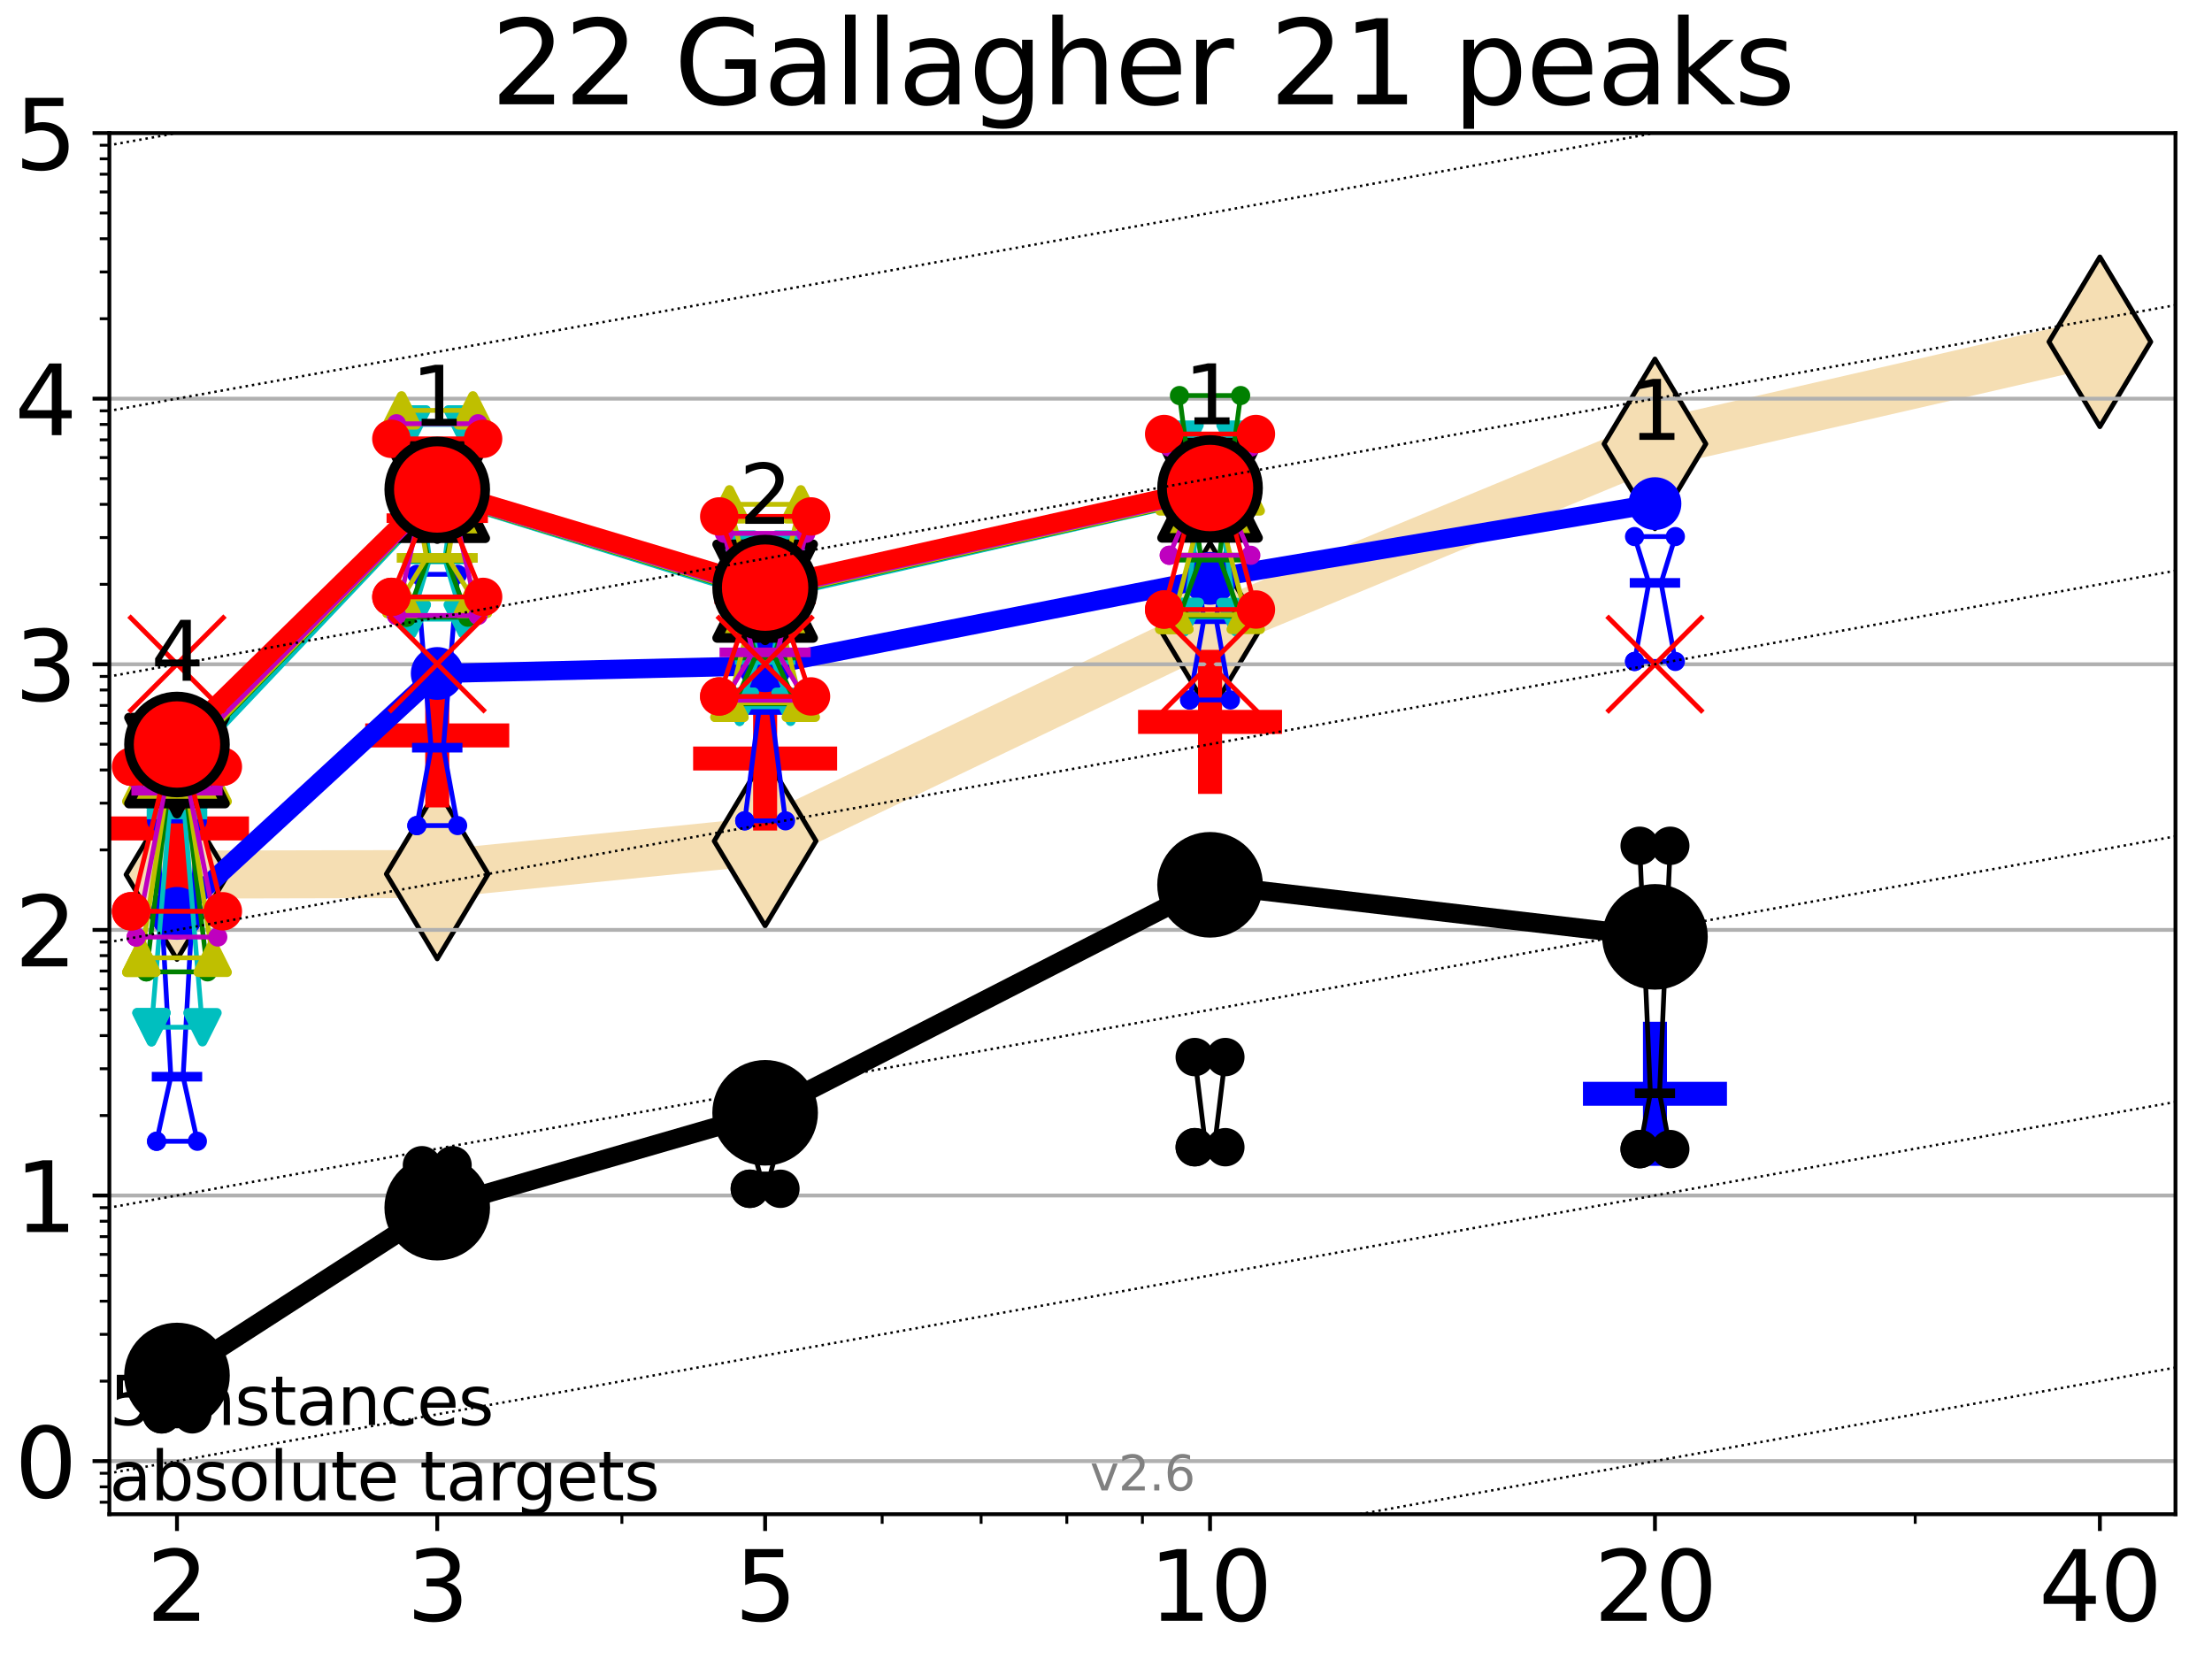 <?xml version="1.0" encoding="utf-8" standalone="no"?>
<!DOCTYPE svg PUBLIC "-//W3C//DTD SVG 1.1//EN"
  "http://www.w3.org/Graphics/SVG/1.1/DTD/svg11.dtd">
<svg xmlns:xlink="http://www.w3.org/1999/xlink" width="460.8pt" height="345.6pt" viewBox="0 0 460.8 345.6" xmlns="http://www.w3.org/2000/svg" version="1.1">
 <defs>
  <style type="text/css">*{stroke-linejoin: round; stroke-linecap: butt}</style>
 </defs>
 <g id="figure_1">
  <g id="patch_1">
   <path d="M 0 345.6 
L 460.8 345.6 
L 460.8 0 
L 0 0 
z
" style="fill: #ffffff"/>
  </g>
  <g id="axes_1">
   <g id="patch_2">
    <path d="M 22.78 315.44 
L 453.192 315.44 
L 453.192 27.72 
L 22.78 27.72 
z
" style="fill: #ffffff"/>
   </g>
   <g id="line2d_1">
    <path d="M 36.868 182.194 
L 91.085 182.07 
L 159.39 175.207 
L 252.074 130.794 
L 344.758 92.471 
L 437.443 71.205 
" clip-path="url(#p405721ca16)" style="fill: none; stroke: #f5deb3; stroke-width: 10; stroke-linecap: square"/>
    <defs>
     <path id="m5c17fcdfaf" d="M -0 17.678 
L 10.607 0 
L 0 -17.678 
L -10.607 -0 
z
" style="stroke: #000000; stroke-linejoin: miter"/>
    </defs>
    <g clip-path="url(#p405721ca16)">
     <use xlink:href="#m5c17fcdfaf" x="36.868" y="182.194" style="fill: #f5deb3; stroke: #000000; stroke-linejoin: miter"/>
     <use xlink:href="#m5c17fcdfaf" x="91.085" y="182.07" style="fill: #f5deb3; stroke: #000000; stroke-linejoin: miter"/>
     <use xlink:href="#m5c17fcdfaf" x="159.39" y="175.207" style="fill: #f5deb3; stroke: #000000; stroke-linejoin: miter"/>
     <use xlink:href="#m5c17fcdfaf" x="252.074" y="130.794" style="fill: #f5deb3; stroke: #000000; stroke-linejoin: miter"/>
     <use xlink:href="#m5c17fcdfaf" x="344.758" y="92.471" style="fill: #f5deb3; stroke: #000000; stroke-linejoin: miter"/>
     <use xlink:href="#m5c17fcdfaf" x="437.443" y="71.205" style="fill: #f5deb3; stroke: #000000; stroke-linejoin: miter"/>
    </g>
   </g>
   <g id="line2d_2">
    <defs>
     <path id="m247e1dc26f" d="M -15 0 
L 15 0 
M 0 15 
L 0 -15 
" style="stroke: #ff0000; stroke-width: 5"/>
    </defs>
    <g clip-path="url(#p405721ca16)">
     <use xlink:href="#m247e1dc26f" x="91.085" y="153.203" style="fill: #ff0000; stroke: #ff0000; stroke-width: 5"/>
    </g>
   </g>
   <g id="line2d_3">
    <g clip-path="url(#p405721ca16)">
     <use xlink:href="#m247e1dc26f" x="159.39" y="158.011" style="fill: #ff0000; stroke: #ff0000; stroke-width: 5"/>
    </g>
   </g>
   <g id="line2d_4">
    <g clip-path="url(#p405721ca16)">
     <use xlink:href="#m247e1dc26f" x="252.074" y="150.382" style="fill: #ff0000; stroke: #ff0000; stroke-width: 5"/>
    </g>
   </g>
   <g id="line2d_5">
    <defs>
     <path id="m231714b70c" d="M -15 0 
L 15 0 
M 0 15 
L 0 -15 
" style="stroke: #0000ff; stroke-width: 5"/>
    </defs>
    <g clip-path="url(#p405721ca16)">
     <use xlink:href="#m231714b70c" x="344.758" y="227.856" style="fill: #0000ff; stroke: #0000ff; stroke-width: 5"/>
    </g>
   </g>
   <g id="line2d_6">
    <g clip-path="url(#p405721ca16)">
     <use xlink:href="#m247e1dc26f" x="36.868" y="172.575" style="fill: #ff0000; stroke: #ff0000; stroke-width: 5"/>
    </g>
   </g>
   <g id="matplotlib.axis_1">
    <g id="xtick_1">
     <g id="line2d_7">
      <defs>
       <path id="m24e43b613d" d="M 0 0 
L 0 3.5 
" style="stroke: #000000; stroke-width: 0.8"/>
      </defs>
      <g>
       <use xlink:href="#m24e43b613d" x="36.868" y="315.44" style="stroke: #000000; stroke-width: 0.8"/>
      </g>
     </g>
     <g id="text_1">
      <!-- 2 -->
      <g transform="translate(30.506 337.637)scale(0.2 -0.2)">
       <defs>
        <path id="DejaVuSans-32" d="M 1228 531 
L 3431 531 
L 3431 0 
L 469 0 
L 469 531 
Q 828 903 1448 1529 
Q 2069 2156 2228 2338 
Q 2531 2678 2651 2914 
Q 2772 3150 2772 3378 
Q 2772 3750 2511 3984 
Q 2250 4219 1831 4219 
Q 1534 4219 1204 4116 
Q 875 4013 500 3803 
L 500 4441 
Q 881 4594 1212 4672 
Q 1544 4750 1819 4750 
Q 2544 4750 2975 4387 
Q 3406 4025 3406 3419 
Q 3406 3131 3298 2873 
Q 3191 2616 2906 2266 
Q 2828 2175 2409 1742 
Q 1991 1309 1228 531 
z
" transform="scale(0.016)"/>
       </defs>
       <use xlink:href="#DejaVuSans-32"/>
      </g>
     </g>
    </g>
    <g id="xtick_2">
     <g id="line2d_8">
      <g>
       <use xlink:href="#m24e43b613d" x="91.085" y="315.44" style="stroke: #000000; stroke-width: 0.8"/>
      </g>
     </g>
     <g id="text_2">
      <!-- 3 -->
      <g transform="translate(84.723 337.637)scale(0.2 -0.2)">
       <defs>
        <path id="DejaVuSans-33" d="M 2597 2516 
Q 3050 2419 3304 2112 
Q 3559 1806 3559 1356 
Q 3559 666 3084 287 
Q 2609 -91 1734 -91 
Q 1441 -91 1130 -33 
Q 819 25 488 141 
L 488 750 
Q 750 597 1062 519 
Q 1375 441 1716 441 
Q 2309 441 2620 675 
Q 2931 909 2931 1356 
Q 2931 1769 2642 2001 
Q 2353 2234 1838 2234 
L 1294 2234 
L 1294 2753 
L 1863 2753 
Q 2328 2753 2575 2939 
Q 2822 3125 2822 3475 
Q 2822 3834 2567 4026 
Q 2313 4219 1838 4219 
Q 1578 4219 1281 4162 
Q 984 4106 628 3988 
L 628 4550 
Q 988 4650 1302 4700 
Q 1616 4750 1894 4750 
Q 2613 4750 3031 4423 
Q 3450 4097 3450 3541 
Q 3450 3153 3228 2886 
Q 3006 2619 2597 2516 
z
" transform="scale(0.016)"/>
       </defs>
       <use xlink:href="#DejaVuSans-33"/>
      </g>
     </g>
    </g>
    <g id="xtick_3">
     <g id="line2d_9">
      <g>
       <use xlink:href="#m24e43b613d" x="159.39" y="315.44" style="stroke: #000000; stroke-width: 0.8"/>
      </g>
     </g>
     <g id="text_3">
      <!-- 5 -->
      <g transform="translate(153.028 337.637)scale(0.2 -0.2)">
       <defs>
        <path id="DejaVuSans-35" d="M 691 4666 
L 3169 4666 
L 3169 4134 
L 1269 4134 
L 1269 2991 
Q 1406 3038 1543 3061 
Q 1681 3084 1819 3084 
Q 2600 3084 3056 2656 
Q 3513 2228 3513 1497 
Q 3513 744 3044 326 
Q 2575 -91 1722 -91 
Q 1428 -91 1123 -41 
Q 819 9 494 109 
L 494 744 
Q 775 591 1075 516 
Q 1375 441 1709 441 
Q 2250 441 2565 725 
Q 2881 1009 2881 1497 
Q 2881 1984 2565 2268 
Q 2250 2553 1709 2553 
Q 1456 2553 1204 2497 
Q 953 2441 691 2322 
L 691 4666 
z
" transform="scale(0.016)"/>
       </defs>
       <use xlink:href="#DejaVuSans-35"/>
      </g>
     </g>
    </g>
    <g id="xtick_4">
     <g id="line2d_10">
      <g>
       <use xlink:href="#m24e43b613d" x="252.074" y="315.44" style="stroke: #000000; stroke-width: 0.8"/>
      </g>
     </g>
     <g id="text_4">
      <!-- 10 -->
      <g transform="translate(239.349 337.637)scale(0.2 -0.2)">
       <defs>
        <path id="DejaVuSans-31" d="M 794 531 
L 1825 531 
L 1825 4091 
L 703 3866 
L 703 4441 
L 1819 4666 
L 2450 4666 
L 2450 531 
L 3481 531 
L 3481 0 
L 794 0 
L 794 531 
z
" transform="scale(0.016)"/>
        <path id="DejaVuSans-30" d="M 2034 4250 
Q 1547 4250 1301 3770 
Q 1056 3291 1056 2328 
Q 1056 1369 1301 889 
Q 1547 409 2034 409 
Q 2525 409 2770 889 
Q 3016 1369 3016 2328 
Q 3016 3291 2770 3770 
Q 2525 4250 2034 4250 
z
M 2034 4750 
Q 2819 4750 3233 4129 
Q 3647 3509 3647 2328 
Q 3647 1150 3233 529 
Q 2819 -91 2034 -91 
Q 1250 -91 836 529 
Q 422 1150 422 2328 
Q 422 3509 836 4129 
Q 1250 4750 2034 4750 
z
" transform="scale(0.016)"/>
       </defs>
       <use xlink:href="#DejaVuSans-31"/>
       <use xlink:href="#DejaVuSans-30" x="63.623"/>
      </g>
     </g>
    </g>
    <g id="xtick_5">
     <g id="line2d_11">
      <g>
       <use xlink:href="#m24e43b613d" x="344.758" y="315.44" style="stroke: #000000; stroke-width: 0.8"/>
      </g>
     </g>
     <g id="text_5">
      <!-- 20 -->
      <g transform="translate(332.033 337.637)scale(0.2 -0.2)">
       <use xlink:href="#DejaVuSans-32"/>
       <use xlink:href="#DejaVuSans-30" x="63.623"/>
      </g>
     </g>
    </g>
    <g id="xtick_6">
     <g id="line2d_12">
      <g>
       <use xlink:href="#m24e43b613d" x="437.443" y="315.44" style="stroke: #000000; stroke-width: 0.8"/>
      </g>
     </g>
     <g id="text_6">
      <!-- 40 -->
      <g transform="translate(424.718 337.637)scale(0.2 -0.2)">
       <defs>
        <path id="DejaVuSans-34" d="M 2419 4116 
L 825 1625 
L 2419 1625 
L 2419 4116 
z
M 2253 4666 
L 3047 4666 
L 3047 1625 
L 3713 1625 
L 3713 1100 
L 3047 1100 
L 3047 0 
L 2419 0 
L 2419 1100 
L 313 1100 
L 313 1709 
L 2253 4666 
z
" transform="scale(0.016)"/>
       </defs>
       <use xlink:href="#DejaVuSans-34"/>
       <use xlink:href="#DejaVuSans-30" x="63.623"/>
      </g>
     </g>
    </g>
    <g id="xtick_7">
     <g id="line2d_13">
      <defs>
       <path id="me6e2194727" d="M 0 0 
L 0 2 
" style="stroke: #000000; stroke-width: 0.6"/>
      </defs>
      <g>
       <use xlink:href="#me6e2194727" x="129.552" y="315.44" style="stroke: #000000; stroke-width: 0.6"/>
      </g>
     </g>
    </g>
    <g id="xtick_8">
     <g id="line2d_14">
      <g>
       <use xlink:href="#me6e2194727" x="183.769" y="315.44" style="stroke: #000000; stroke-width: 0.6"/>
      </g>
     </g>
    </g>
    <g id="xtick_9">
     <g id="line2d_15">
      <g>
       <use xlink:href="#me6e2194727" x="204.381" y="315.44" style="stroke: #000000; stroke-width: 0.6"/>
      </g>
     </g>
    </g>
    <g id="xtick_10">
     <g id="line2d_16">
      <g>
       <use xlink:href="#me6e2194727" x="222.237" y="315.44" style="stroke: #000000; stroke-width: 0.6"/>
      </g>
     </g>
    </g>
    <g id="xtick_11">
     <g id="line2d_17">
      <g>
       <use xlink:href="#me6e2194727" x="237.986" y="315.44" style="stroke: #000000; stroke-width: 0.6"/>
      </g>
     </g>
    </g>
    <g id="xtick_12">
     <g id="line2d_18">
      <g>
       <use xlink:href="#me6e2194727" x="398.975" y="315.44" style="stroke: #000000; stroke-width: 0.6"/>
      </g>
     </g>
    </g>
   </g>
   <g id="matplotlib.axis_2">
    <g id="ytick_1">
     <g id="line2d_19">
      <path d="M 22.78 304.374 
L 453.192 304.374 
" clip-path="url(#p405721ca16)" style="fill: none; stroke: #b0b0b0; stroke-width: 0.8; stroke-linecap: square"/>
     </g>
     <g id="line2d_20">
      <defs>
       <path id="mff8c6487e6" d="M 0 0 
L -3.5 0 
" style="stroke: #000000; stroke-width: 0.8"/>
      </defs>
      <g>
       <use xlink:href="#mff8c6487e6" x="22.78" y="304.374" style="stroke: #000000; stroke-width: 0.8"/>
      </g>
     </g>
     <g id="text_7">
      <!-- 0 -->
      <g transform="translate(3.055 311.972)scale(0.2 -0.2)">
       <use xlink:href="#DejaVuSans-30"/>
      </g>
     </g>
    </g>
    <g id="ytick_2">
     <g id="line2d_21">
      <path d="M 22.78 249.043 
L 453.192 249.043 
" clip-path="url(#p405721ca16)" style="fill: none; stroke: #b0b0b0; stroke-width: 0.8; stroke-linecap: square"/>
     </g>
     <g id="line2d_22">
      <g>
       <use xlink:href="#mff8c6487e6" x="22.78" y="249.043" style="stroke: #000000; stroke-width: 0.8"/>
      </g>
     </g>
     <g id="text_8">
      <!-- 1 -->
      <g transform="translate(3.055 256.642)scale(0.2 -0.2)">
       <use xlink:href="#DejaVuSans-31"/>
      </g>
     </g>
    </g>
    <g id="ytick_3">
     <g id="line2d_23">
      <path d="M 22.78 193.712 
L 453.192 193.712 
" clip-path="url(#p405721ca16)" style="fill: none; stroke: #b0b0b0; stroke-width: 0.8; stroke-linecap: square"/>
     </g>
     <g id="line2d_24">
      <g>
       <use xlink:href="#mff8c6487e6" x="22.78" y="193.712" style="stroke: #000000; stroke-width: 0.8"/>
      </g>
     </g>
     <g id="text_9">
      <!-- 2 -->
      <g transform="translate(3.055 201.311)scale(0.2 -0.2)">
       <use xlink:href="#DejaVuSans-32"/>
      </g>
     </g>
    </g>
    <g id="ytick_4">
     <g id="line2d_25">
      <path d="M 22.78 138.382 
L 453.192 138.382 
" clip-path="url(#p405721ca16)" style="fill: none; stroke: #b0b0b0; stroke-width: 0.8; stroke-linecap: square"/>
     </g>
     <g id="line2d_26">
      <g>
       <use xlink:href="#mff8c6487e6" x="22.78" y="138.382" style="stroke: #000000; stroke-width: 0.8"/>
      </g>
     </g>
     <g id="text_10">
      <!-- 3 -->
      <g transform="translate(3.055 145.98)scale(0.2 -0.2)">
       <use xlink:href="#DejaVuSans-33"/>
      </g>
     </g>
    </g>
    <g id="ytick_5">
     <g id="line2d_27">
      <path d="M 22.78 83.051 
L 453.192 83.051 
" clip-path="url(#p405721ca16)" style="fill: none; stroke: #b0b0b0; stroke-width: 0.8; stroke-linecap: square"/>
     </g>
     <g id="line2d_28">
      <g>
       <use xlink:href="#mff8c6487e6" x="22.78" y="83.051" style="stroke: #000000; stroke-width: 0.8"/>
      </g>
     </g>
     <g id="text_11">
      <!-- 4 -->
      <g transform="translate(3.055 90.649)scale(0.2 -0.2)">
       <use xlink:href="#DejaVuSans-34"/>
      </g>
     </g>
    </g>
    <g id="ytick_6">
     <g id="line2d_29">
      <path d="M 22.78 27.72 
L 453.192 27.72 
" clip-path="url(#p405721ca16)" style="fill: none; stroke: #b0b0b0; stroke-width: 0.8; stroke-linecap: square"/>
     </g>
     <g id="line2d_30">
      <g>
       <use xlink:href="#mff8c6487e6" x="22.78" y="27.72" style="stroke: #000000; stroke-width: 0.8"/>
      </g>
     </g>
     <g id="text_12">
      <!-- 5 -->
      <g transform="translate(3.055 35.318)scale(0.2 -0.2)">
       <use xlink:href="#DejaVuSans-35"/>
      </g>
     </g>
    </g>
    <g id="ytick_7">
     <g id="line2d_31">
      <defs>
       <path id="m320d41063c" d="M 0 0 
L -2 0 
" style="stroke: #000000; stroke-width: 0.6"/>
      </defs>
      <g>
       <use xlink:href="#m320d41063c" x="22.78" y="312.945" style="stroke: #000000; stroke-width: 0.6"/>
      </g>
     </g>
    </g>
    <g id="ytick_8">
     <g id="line2d_32">
      <g>
       <use xlink:href="#m320d41063c" x="22.78" y="309.736" style="stroke: #000000; stroke-width: 0.6"/>
      </g>
     </g>
    </g>
    <g id="ytick_9">
     <g id="line2d_33">
      <g>
       <use xlink:href="#m320d41063c" x="22.78" y="306.906" style="stroke: #000000; stroke-width: 0.6"/>
      </g>
     </g>
    </g>
    <g id="ytick_10">
     <g id="line2d_34">
      <g>
       <use xlink:href="#m320d41063c" x="22.78" y="287.718" style="stroke: #000000; stroke-width: 0.6"/>
      </g>
     </g>
    </g>
    <g id="ytick_11">
     <g id="line2d_35">
      <g>
       <use xlink:href="#m320d41063c" x="22.78" y="277.974" style="stroke: #000000; stroke-width: 0.6"/>
      </g>
     </g>
    </g>
    <g id="ytick_12">
     <g id="line2d_36">
      <g>
       <use xlink:href="#m320d41063c" x="22.78" y="271.061" style="stroke: #000000; stroke-width: 0.6"/>
      </g>
     </g>
    </g>
    <g id="ytick_13">
     <g id="line2d_37">
      <g>
       <use xlink:href="#m320d41063c" x="22.78" y="265.699" style="stroke: #000000; stroke-width: 0.6"/>
      </g>
     </g>
    </g>
    <g id="ytick_14">
     <g id="line2d_38">
      <g>
       <use xlink:href="#m320d41063c" x="22.78" y="261.318" style="stroke: #000000; stroke-width: 0.6"/>
      </g>
     </g>
    </g>
    <g id="ytick_15">
     <g id="line2d_39">
      <g>
       <use xlink:href="#m320d41063c" x="22.78" y="257.614" style="stroke: #000000; stroke-width: 0.6"/>
      </g>
     </g>
    </g>
    <g id="ytick_16">
     <g id="line2d_40">
      <g>
       <use xlink:href="#m320d41063c" x="22.78" y="254.405" style="stroke: #000000; stroke-width: 0.6"/>
      </g>
     </g>
    </g>
    <g id="ytick_17">
     <g id="line2d_41">
      <g>
       <use xlink:href="#m320d41063c" x="22.78" y="251.575" style="stroke: #000000; stroke-width: 0.6"/>
      </g>
     </g>
    </g>
    <g id="ytick_18">
     <g id="line2d_42">
      <g>
       <use xlink:href="#m320d41063c" x="22.78" y="232.387" style="stroke: #000000; stroke-width: 0.6"/>
      </g>
     </g>
    </g>
    <g id="ytick_19">
     <g id="line2d_43">
      <g>
       <use xlink:href="#m320d41063c" x="22.78" y="222.644" style="stroke: #000000; stroke-width: 0.6"/>
      </g>
     </g>
    </g>
    <g id="ytick_20">
     <g id="line2d_44">
      <g>
       <use xlink:href="#m320d41063c" x="22.78" y="215.731" style="stroke: #000000; stroke-width: 0.6"/>
      </g>
     </g>
    </g>
    <g id="ytick_21">
     <g id="line2d_45">
      <g>
       <use xlink:href="#m320d41063c" x="22.78" y="210.369" style="stroke: #000000; stroke-width: 0.6"/>
      </g>
     </g>
    </g>
    <g id="ytick_22">
     <g id="line2d_46">
      <g>
       <use xlink:href="#m320d41063c" x="22.78" y="205.987" style="stroke: #000000; stroke-width: 0.6"/>
      </g>
     </g>
    </g>
    <g id="ytick_23">
     <g id="line2d_47">
      <g>
       <use xlink:href="#m320d41063c" x="22.78" y="202.283" style="stroke: #000000; stroke-width: 0.6"/>
      </g>
     </g>
    </g>
    <g id="ytick_24">
     <g id="line2d_48">
      <g>
       <use xlink:href="#m320d41063c" x="22.78" y="199.074" style="stroke: #000000; stroke-width: 0.6"/>
      </g>
     </g>
    </g>
    <g id="ytick_25">
     <g id="line2d_49">
      <g>
       <use xlink:href="#m320d41063c" x="22.78" y="196.244" style="stroke: #000000; stroke-width: 0.6"/>
      </g>
     </g>
    </g>
    <g id="ytick_26">
     <g id="line2d_50">
      <g>
       <use xlink:href="#m320d41063c" x="22.78" y="177.056" style="stroke: #000000; stroke-width: 0.6"/>
      </g>
     </g>
    </g>
    <g id="ytick_27">
     <g id="line2d_51">
      <g>
       <use xlink:href="#m320d41063c" x="22.78" y="167.313" style="stroke: #000000; stroke-width: 0.6"/>
      </g>
     </g>
    </g>
    <g id="ytick_28">
     <g id="line2d_52">
      <g>
       <use xlink:href="#m320d41063c" x="22.78" y="160.4" style="stroke: #000000; stroke-width: 0.6"/>
      </g>
     </g>
    </g>
    <g id="ytick_29">
     <g id="line2d_53">
      <g>
       <use xlink:href="#m320d41063c" x="22.78" y="155.038" style="stroke: #000000; stroke-width: 0.6"/>
      </g>
     </g>
    </g>
    <g id="ytick_30">
     <g id="line2d_54">
      <g>
       <use xlink:href="#m320d41063c" x="22.78" y="150.657" style="stroke: #000000; stroke-width: 0.6"/>
      </g>
     </g>
    </g>
    <g id="ytick_31">
     <g id="line2d_55">
      <g>
       <use xlink:href="#m320d41063c" x="22.78" y="146.952" style="stroke: #000000; stroke-width: 0.6"/>
      </g>
     </g>
    </g>
    <g id="ytick_32">
     <g id="line2d_56">
      <g>
       <use xlink:href="#m320d41063c" x="22.78" y="143.744" style="stroke: #000000; stroke-width: 0.6"/>
      </g>
     </g>
    </g>
    <g id="ytick_33">
     <g id="line2d_57">
      <g>
       <use xlink:href="#m320d41063c" x="22.78" y="140.913" style="stroke: #000000; stroke-width: 0.6"/>
      </g>
     </g>
    </g>
    <g id="ytick_34">
     <g id="line2d_58">
      <g>
       <use xlink:href="#m320d41063c" x="22.78" y="121.725" style="stroke: #000000; stroke-width: 0.6"/>
      </g>
     </g>
    </g>
    <g id="ytick_35">
     <g id="line2d_59">
      <g>
       <use xlink:href="#m320d41063c" x="22.78" y="111.982" style="stroke: #000000; stroke-width: 0.6"/>
      </g>
     </g>
    </g>
    <g id="ytick_36">
     <g id="line2d_60">
      <g>
       <use xlink:href="#m320d41063c" x="22.78" y="105.069" style="stroke: #000000; stroke-width: 0.6"/>
      </g>
     </g>
    </g>
    <g id="ytick_37">
     <g id="line2d_61">
      <g>
       <use xlink:href="#m320d41063c" x="22.78" y="99.707" style="stroke: #000000; stroke-width: 0.6"/>
      </g>
     </g>
    </g>
    <g id="ytick_38">
     <g id="line2d_62">
      <g>
       <use xlink:href="#m320d41063c" x="22.78" y="95.326" style="stroke: #000000; stroke-width: 0.6"/>
      </g>
     </g>
    </g>
    <g id="ytick_39">
     <g id="line2d_63">
      <g>
       <use xlink:href="#m320d41063c" x="22.78" y="91.622" style="stroke: #000000; stroke-width: 0.6"/>
      </g>
     </g>
    </g>
    <g id="ytick_40">
     <g id="line2d_64">
      <g>
       <use xlink:href="#m320d41063c" x="22.78" y="88.413" style="stroke: #000000; stroke-width: 0.6"/>
      </g>
     </g>
    </g>
    <g id="ytick_41">
     <g id="line2d_65">
      <g>
       <use xlink:href="#m320d41063c" x="22.78" y="85.583" style="stroke: #000000; stroke-width: 0.6"/>
      </g>
     </g>
    </g>
    <g id="ytick_42">
     <g id="line2d_66">
      <g>
       <use xlink:href="#m320d41063c" x="22.78" y="66.395" style="stroke: #000000; stroke-width: 0.6"/>
      </g>
     </g>
    </g>
    <g id="ytick_43">
     <g id="line2d_67">
      <g>
       <use xlink:href="#m320d41063c" x="22.78" y="56.651" style="stroke: #000000; stroke-width: 0.6"/>
      </g>
     </g>
    </g>
    <g id="ytick_44">
     <g id="line2d_68">
      <g>
       <use xlink:href="#m320d41063c" x="22.78" y="49.738" style="stroke: #000000; stroke-width: 0.6"/>
      </g>
     </g>
    </g>
    <g id="ytick_45">
     <g id="line2d_69">
      <g>
       <use xlink:href="#m320d41063c" x="22.78" y="44.376" style="stroke: #000000; stroke-width: 0.6"/>
      </g>
     </g>
    </g>
    <g id="ytick_46">
     <g id="line2d_70">
      <g>
       <use xlink:href="#m320d41063c" x="22.78" y="39.995" style="stroke: #000000; stroke-width: 0.6"/>
      </g>
     </g>
    </g>
    <g id="ytick_47">
     <g id="line2d_71">
      <g>
       <use xlink:href="#m320d41063c" x="22.78" y="36.291" style="stroke: #000000; stroke-width: 0.6"/>
      </g>
     </g>
    </g>
    <g id="ytick_48">
     <g id="line2d_72">
      <g>
       <use xlink:href="#m320d41063c" x="22.78" y="33.082" style="stroke: #000000; stroke-width: 0.6"/>
      </g>
     </g>
    </g>
    <g id="ytick_49">
     <g id="line2d_73">
      <g>
       <use xlink:href="#m320d41063c" x="22.78" y="30.252" style="stroke: #000000; stroke-width: 0.6"/>
      </g>
     </g>
    </g>
   </g>
   <g id="line2d_74">
    <path d="M 33.682 294.631 
L 35.912 287.718 
L 33.682 282.356 
L 40.054 282.356 
L 37.824 287.718 
L 40.054 294.631 
L 33.682 294.631 
" clip-path="url(#p405721ca16)" style="fill: none; stroke: #000000; stroke-linecap: square"/>
   </g>
   <g id="line2d_75">
    <path d="M 33.682 294.631 
L 40.054 294.631 
L 40.054 282.356 
L 33.682 282.356 
L 33.682 294.631 
" clip-path="url(#p405721ca16)" style="fill: none"/>
    <defs>
     <path id="mb651b701ea" d="M 0 3 
C 0.796 3 1.559 2.684 2.121 2.121 
C 2.684 1.559 3 0.796 3 0 
C 3 -0.796 2.684 -1.559 2.121 -2.121 
C 1.559 -2.684 0.796 -3 0 -3 
C -0.796 -3 -1.559 -2.684 -2.121 -2.121 
C -2.684 -1.559 -3 -0.796 -3 0 
C -3 0.796 -2.684 1.559 -2.121 2.121 
C -1.559 2.684 -0.796 3 0 3 
z
" style="stroke: #000000; stroke-width: 2"/>
    </defs>
    <g clip-path="url(#p405721ca16)">
     <use xlink:href="#mb651b701ea" x="33.682" y="294.631" style="stroke: #000000; stroke-width: 2"/>
     <use xlink:href="#mb651b701ea" x="40.054" y="294.631" style="stroke: #000000; stroke-width: 2"/>
     <use xlink:href="#mb651b701ea" x="40.054" y="282.356" style="stroke: #000000; stroke-width: 2"/>
     <use xlink:href="#mb651b701ea" x="33.682" y="282.356" style="stroke: #000000; stroke-width: 2"/>
     <use xlink:href="#mb651b701ea" x="33.682" y="294.631" style="stroke: #000000; stroke-width: 2"/>
    </g>
   </g>
   <g id="line2d_76">
    <path d="M 33.682 287.718 
L 40.054 287.718 
" clip-path="url(#p405721ca16)" style="fill: none; stroke: #000000; stroke-width: 2; stroke-linecap: square"/>
   </g>
   <g id="line2d_77">
    <path d="M 87.899 255.428 
L 90.129 252.482 
L 87.899 242.739 
L 94.271 242.739 
L 92.041 252.482 
L 94.271 255.428 
L 87.899 255.428 
" clip-path="url(#p405721ca16)" style="fill: none; stroke: #000000; stroke-linecap: square"/>
   </g>
   <g id="line2d_78">
    <path d="M 87.899 255.428 
L 94.271 255.428 
L 94.271 242.739 
L 87.899 242.739 
L 87.899 255.428 
" clip-path="url(#p405721ca16)" style="fill: none"/>
    <g clip-path="url(#p405721ca16)">
     <use xlink:href="#mb651b701ea" x="87.899" y="255.428" style="stroke: #000000; stroke-width: 2"/>
     <use xlink:href="#mb651b701ea" x="94.271" y="255.428" style="stroke: #000000; stroke-width: 2"/>
     <use xlink:href="#mb651b701ea" x="94.271" y="242.739" style="stroke: #000000; stroke-width: 2"/>
     <use xlink:href="#mb651b701ea" x="87.899" y="242.739" style="stroke: #000000; stroke-width: 2"/>
     <use xlink:href="#mb651b701ea" x="87.899" y="255.428" style="stroke: #000000; stroke-width: 2"/>
    </g>
   </g>
   <g id="line2d_79">
    <path d="M 87.899 252.482 
L 94.271 252.482 
" clip-path="url(#p405721ca16)" style="fill: none; stroke: #000000; stroke-width: 2; stroke-linecap: square"/>
   </g>
   <g id="line2d_80">
    <path d="M 156.204 247.643 
L 158.434 245.066 
L 156.204 236.864 
L 162.576 236.864 
L 160.346 245.066 
L 162.576 247.643 
L 156.204 247.643 
" clip-path="url(#p405721ca16)" style="fill: none; stroke: #000000; stroke-linecap: square"/>
   </g>
   <g id="line2d_81">
    <path d="M 156.204 247.643 
L 162.576 247.643 
L 162.576 236.864 
L 156.204 236.864 
L 156.204 247.643 
" clip-path="url(#p405721ca16)" style="fill: none"/>
    <g clip-path="url(#p405721ca16)">
     <use xlink:href="#mb651b701ea" x="156.204" y="247.643" style="stroke: #000000; stroke-width: 2"/>
     <use xlink:href="#mb651b701ea" x="162.576" y="247.643" style="stroke: #000000; stroke-width: 2"/>
     <use xlink:href="#mb651b701ea" x="162.576" y="236.864" style="stroke: #000000; stroke-width: 2"/>
     <use xlink:href="#mb651b701ea" x="156.204" y="236.864" style="stroke: #000000; stroke-width: 2"/>
     <use xlink:href="#mb651b701ea" x="156.204" y="247.643" style="stroke: #000000; stroke-width: 2"/>
    </g>
   </g>
   <g id="line2d_82">
    <path d="M 156.204 245.066 
L 162.576 245.066 
" clip-path="url(#p405721ca16)" style="fill: none; stroke: #000000; stroke-width: 2; stroke-linecap: square"/>
   </g>
   <g id="line2d_83">
    <path d="M 248.888 238.982 
L 251.118 238.512 
L 248.888 220.208 
L 255.26 220.208 
L 253.03 238.512 
L 255.26 238.982 
L 248.888 238.982 
" clip-path="url(#p405721ca16)" style="fill: none; stroke: #000000; stroke-linecap: square"/>
   </g>
   <g id="line2d_84">
    <path d="M 248.888 238.982 
L 255.26 238.982 
L 255.26 220.208 
L 248.888 220.208 
L 248.888 238.982 
" clip-path="url(#p405721ca16)" style="fill: none"/>
    <g clip-path="url(#p405721ca16)">
     <use xlink:href="#mb651b701ea" x="248.888" y="238.982" style="stroke: #000000; stroke-width: 2"/>
     <use xlink:href="#mb651b701ea" x="255.26" y="238.982" style="stroke: #000000; stroke-width: 2"/>
     <use xlink:href="#mb651b701ea" x="255.26" y="220.208" style="stroke: #000000; stroke-width: 2"/>
     <use xlink:href="#mb651b701ea" x="248.888" y="220.208" style="stroke: #000000; stroke-width: 2"/>
     <use xlink:href="#mb651b701ea" x="248.888" y="238.982" style="stroke: #000000; stroke-width: 2"/>
    </g>
   </g>
   <g id="line2d_85">
    <path d="M 248.888 238.512 
L 255.26 238.512 
" clip-path="url(#p405721ca16)" style="fill: none; stroke: #000000; stroke-width: 2; stroke-linecap: square"/>
   </g>
   <g id="line2d_86">
    <path d="M 341.572 239.38 
L 343.803 227.757 
L 341.572 176.195 
L 347.945 176.195 
L 345.714 227.757 
L 347.945 239.38 
L 341.572 239.38 
" clip-path="url(#p405721ca16)" style="fill: none; stroke: #000000; stroke-linecap: square"/>
   </g>
   <g id="line2d_87">
    <path d="M 341.572 239.38 
L 347.945 239.38 
L 347.945 176.195 
L 341.572 176.195 
L 341.572 239.38 
" clip-path="url(#p405721ca16)" style="fill: none"/>
    <g clip-path="url(#p405721ca16)">
     <use xlink:href="#mb651b701ea" x="341.572" y="239.38" style="stroke: #000000; stroke-width: 2"/>
     <use xlink:href="#mb651b701ea" x="347.945" y="239.38" style="stroke: #000000; stroke-width: 2"/>
     <use xlink:href="#mb651b701ea" x="347.945" y="176.195" style="stroke: #000000; stroke-width: 2"/>
     <use xlink:href="#mb651b701ea" x="341.572" y="176.195" style="stroke: #000000; stroke-width: 2"/>
     <use xlink:href="#mb651b701ea" x="341.572" y="239.38" style="stroke: #000000; stroke-width: 2"/>
    </g>
   </g>
   <g id="line2d_88">
    <path d="M 341.572 227.757 
L 347.945 227.757 
" clip-path="url(#p405721ca16)" style="fill: none; stroke: #000000; stroke-width: 2; stroke-linecap: square"/>
   </g>
   <g id="line2d_89">
    <path d="M 36.868 286.545 
L 91.085 251.575 
" clip-path="url(#p405721ca16)" style="fill: none; stroke: #000000; stroke-width: 4; stroke-linecap: square"/>
   </g>
   <g id="line2d_90">
    <path d="M 91.085 251.575 
L 159.39 231.817 
" clip-path="url(#p405721ca16)" style="fill: none; stroke: #000000; stroke-width: 4; stroke-linecap: square"/>
   </g>
   <g id="line2d_91">
    <path d="M 159.39 231.817 
L 252.074 184.321 
" clip-path="url(#p405721ca16)" style="fill: none; stroke: #000000; stroke-width: 4; stroke-linecap: square"/>
   </g>
   <g id="line2d_92">
    <path d="M 252.074 184.321 
L 344.758 195.163 
" clip-path="url(#p405721ca16)" style="fill: none; stroke: #000000; stroke-width: 4; stroke-linecap: square"/>
   </g>
   <g id="line2d_93">
    <path d="M 36.868 286.545 
L 91.085 251.575 
L 159.39 231.817 
L 252.074 184.321 
L 344.758 195.163 
" clip-path="url(#p405721ca16)" style="fill: none"/>
    <defs>
     <path id="m09abb40331" d="M 0 10 
C 2.652 10 5.196 8.946 7.071 7.071 
C 8.946 5.196 10 2.652 10 0 
C 10 -2.652 8.946 -5.196 7.071 -7.071 
C 5.196 -8.946 2.652 -10 0 -10 
C -2.652 -10 -5.196 -8.946 -7.071 -7.071 
C -8.946 -5.196 -10 -2.652 -10 0 
C -10 2.652 -8.946 5.196 -7.071 7.071 
C -5.196 8.946 -2.652 10 0 10 
z
" style="stroke: #000000; stroke-width: 2"/>
    </defs>
    <g clip-path="url(#p405721ca16)">
     <use xlink:href="#m09abb40331" x="36.868" y="286.545" style="stroke: #000000; stroke-width: 2"/>
     <use xlink:href="#m09abb40331" x="91.085" y="251.575" style="stroke: #000000; stroke-width: 2"/>
     <use xlink:href="#m09abb40331" x="159.39" y="231.817" style="stroke: #000000; stroke-width: 2"/>
     <use xlink:href="#m09abb40331" x="252.074" y="184.321" style="stroke: #000000; stroke-width: 2"/>
     <use xlink:href="#m09abb40331" x="344.758" y="195.163" style="stroke: #000000; stroke-width: 2"/>
    </g>
   </g>
   <g id="line2d_94">
    <path d="M 32.62 237.749 
L 35.594 224.301 
L 32.62 171.03 
L 41.116 171.03 
L 38.143 224.301 
L 41.116 237.749 
L 32.62 237.749 
" clip-path="url(#p405721ca16)" style="fill: none; stroke: #0000ff; stroke-linecap: square"/>
   </g>
   <g id="line2d_95">
    <path d="M 32.62 237.749 
L 41.116 237.749 
L 41.116 171.03 
L 32.62 171.03 
L 32.62 237.749 
" clip-path="url(#p405721ca16)" style="fill: none"/>
    <defs>
     <path id="m67faa62f13" d="M 0 1.5 
C 0.398 1.5 0.779 1.342 1.061 1.061 
C 1.342 0.779 1.5 0.398 1.5 0 
C 1.5 -0.398 1.342 -0.779 1.061 -1.061 
C 0.779 -1.342 0.398 -1.5 0 -1.5 
C -0.398 -1.5 -0.779 -1.342 -1.061 -1.061 
C -1.342 -0.779 -1.5 -0.398 -1.5 0 
C -1.5 0.398 -1.342 0.779 -1.061 1.061 
C -0.779 1.342 -0.398 1.5 0 1.5 
z
" style="stroke: #0000ff"/>
    </defs>
    <g clip-path="url(#p405721ca16)">
     <use xlink:href="#m67faa62f13" x="32.62" y="237.749" style="fill: #0000ff; stroke: #0000ff"/>
     <use xlink:href="#m67faa62f13" x="41.116" y="237.749" style="fill: #0000ff; stroke: #0000ff"/>
     <use xlink:href="#m67faa62f13" x="41.116" y="171.03" style="fill: #0000ff; stroke: #0000ff"/>
     <use xlink:href="#m67faa62f13" x="32.62" y="171.03" style="fill: #0000ff; stroke: #0000ff"/>
     <use xlink:href="#m67faa62f13" x="32.62" y="237.749" style="fill: #0000ff; stroke: #0000ff"/>
    </g>
   </g>
   <g id="line2d_96">
    <path d="M 32.62 224.301 
L 41.116 224.301 
" clip-path="url(#p405721ca16)" style="fill: none; stroke: #0000ff; stroke-width: 2; stroke-linecap: square"/>
   </g>
   <g id="line2d_97">
    <path d="M 86.837 171.984 
L 89.811 155.753 
L 86.837 119.643 
L 95.333 119.643 
L 92.359 155.753 
L 95.333 171.984 
L 86.837 171.984 
" clip-path="url(#p405721ca16)" style="fill: none; stroke: #0000ff; stroke-linecap: square"/>
   </g>
   <g id="line2d_98">
    <path d="M 86.837 171.984 
L 95.333 171.984 
L 95.333 119.643 
L 86.837 119.643 
L 86.837 171.984 
" clip-path="url(#p405721ca16)" style="fill: none"/>
    <g clip-path="url(#p405721ca16)">
     <use xlink:href="#m67faa62f13" x="86.837" y="171.984" style="fill: #0000ff; stroke: #0000ff"/>
     <use xlink:href="#m67faa62f13" x="95.333" y="171.984" style="fill: #0000ff; stroke: #0000ff"/>
     <use xlink:href="#m67faa62f13" x="95.333" y="119.643" style="fill: #0000ff; stroke: #0000ff"/>
     <use xlink:href="#m67faa62f13" x="86.837" y="119.643" style="fill: #0000ff; stroke: #0000ff"/>
     <use xlink:href="#m67faa62f13" x="86.837" y="171.984" style="fill: #0000ff; stroke: #0000ff"/>
    </g>
   </g>
   <g id="line2d_99">
    <path d="M 86.837 155.753 
L 95.333 155.753 
" clip-path="url(#p405721ca16)" style="fill: none; stroke: #0000ff; stroke-width: 2; stroke-linecap: square"/>
   </g>
   <g id="line2d_100">
    <path d="M 155.142 170.993 
L 158.116 147.905 
L 155.142 128.429 
L 163.638 128.429 
L 160.665 147.905 
L 163.638 170.993 
L 155.142 170.993 
" clip-path="url(#p405721ca16)" style="fill: none; stroke: #0000ff; stroke-linecap: square"/>
   </g>
   <g id="line2d_101">
    <path d="M 155.142 170.993 
L 163.638 170.993 
L 163.638 128.429 
L 155.142 128.429 
L 155.142 170.993 
" clip-path="url(#p405721ca16)" style="fill: none"/>
    <g clip-path="url(#p405721ca16)">
     <use xlink:href="#m67faa62f13" x="155.142" y="170.993" style="fill: #0000ff; stroke: #0000ff"/>
     <use xlink:href="#m67faa62f13" x="163.638" y="170.993" style="fill: #0000ff; stroke: #0000ff"/>
     <use xlink:href="#m67faa62f13" x="163.638" y="128.429" style="fill: #0000ff; stroke: #0000ff"/>
     <use xlink:href="#m67faa62f13" x="155.142" y="128.429" style="fill: #0000ff; stroke: #0000ff"/>
     <use xlink:href="#m67faa62f13" x="155.142" y="170.993" style="fill: #0000ff; stroke: #0000ff"/>
    </g>
   </g>
   <g id="line2d_102">
    <path d="M 155.142 147.905 
L 163.638 147.905 
" clip-path="url(#p405721ca16)" style="fill: none; stroke: #0000ff; stroke-width: 2; stroke-linecap: square"/>
   </g>
   <g id="line2d_103">
    <path d="M 247.826 145.813 
L 250.8 128.993 
L 247.826 108.421 
L 256.322 108.421 
L 253.349 128.993 
L 256.322 145.813 
L 247.826 145.813 
" clip-path="url(#p405721ca16)" style="fill: none; stroke: #0000ff; stroke-linecap: square"/>
   </g>
   <g id="line2d_104">
    <path d="M 247.826 145.813 
L 256.322 145.813 
L 256.322 108.421 
L 247.826 108.421 
L 247.826 145.813 
" clip-path="url(#p405721ca16)" style="fill: none"/>
    <g clip-path="url(#p405721ca16)">
     <use xlink:href="#m67faa62f13" x="247.826" y="145.813" style="fill: #0000ff; stroke: #0000ff"/>
     <use xlink:href="#m67faa62f13" x="256.322" y="145.813" style="fill: #0000ff; stroke: #0000ff"/>
     <use xlink:href="#m67faa62f13" x="256.322" y="108.421" style="fill: #0000ff; stroke: #0000ff"/>
     <use xlink:href="#m67faa62f13" x="247.826" y="108.421" style="fill: #0000ff; stroke: #0000ff"/>
     <use xlink:href="#m67faa62f13" x="247.826" y="145.813" style="fill: #0000ff; stroke: #0000ff"/>
    </g>
   </g>
   <g id="line2d_105">
    <path d="M 247.826 128.993 
L 256.322 128.993 
" clip-path="url(#p405721ca16)" style="fill: none; stroke: #0000ff; stroke-width: 2; stroke-linecap: square"/>
   </g>
   <g id="line2d_106">
    <path d="M 340.51 137.796 
L 343.484 121.424 
L 340.51 111.776 
L 349.007 111.776 
L 346.033 121.424 
L 349.007 137.796 
L 340.51 137.796 
" clip-path="url(#p405721ca16)" style="fill: none; stroke: #0000ff; stroke-linecap: square"/>
   </g>
   <g id="line2d_107">
    <path d="M 340.51 137.796 
L 349.007 137.796 
L 349.007 111.776 
L 340.51 111.776 
L 340.51 137.796 
" clip-path="url(#p405721ca16)" style="fill: none"/>
    <g clip-path="url(#p405721ca16)">
     <use xlink:href="#m67faa62f13" x="340.51" y="137.796" style="fill: #0000ff; stroke: #0000ff"/>
     <use xlink:href="#m67faa62f13" x="349.007" y="137.796" style="fill: #0000ff; stroke: #0000ff"/>
     <use xlink:href="#m67faa62f13" x="349.007" y="111.776" style="fill: #0000ff; stroke: #0000ff"/>
     <use xlink:href="#m67faa62f13" x="340.51" y="111.776" style="fill: #0000ff; stroke: #0000ff"/>
     <use xlink:href="#m67faa62f13" x="340.51" y="137.796" style="fill: #0000ff; stroke: #0000ff"/>
    </g>
   </g>
   <g id="line2d_108">
    <path d="M 340.51 121.424 
L 349.007 121.424 
" clip-path="url(#p405721ca16)" style="fill: none; stroke: #0000ff; stroke-width: 2; stroke-linecap: square"/>
   </g>
   <g id="line2d_109">
    <path d="M 36.868 190.27 
L 91.085 140.295 
" clip-path="url(#p405721ca16)" style="fill: none; stroke: #0000ff; stroke-width: 4; stroke-linecap: square"/>
   </g>
   <g id="line2d_110">
    <path d="M 91.085 140.295 
L 159.39 138.688 
" clip-path="url(#p405721ca16)" style="fill: none; stroke: #0000ff; stroke-width: 4; stroke-linecap: square"/>
   </g>
   <g id="line2d_111">
    <path d="M 159.39 138.688 
L 252.074 120.478 
" clip-path="url(#p405721ca16)" style="fill: none; stroke: #0000ff; stroke-width: 4; stroke-linecap: square"/>
   </g>
   <g id="line2d_112">
    <path d="M 252.074 120.478 
L 344.758 104.912 
" clip-path="url(#p405721ca16)" style="fill: none; stroke: #0000ff; stroke-width: 4; stroke-linecap: square"/>
   </g>
   <g id="line2d_113">
    <path d="M 36.868 190.27 
L 91.085 140.295 
L 159.39 138.688 
L 252.074 120.478 
L 344.758 104.912 
" clip-path="url(#p405721ca16)" style="fill: none"/>
    <defs>
     <path id="m4f2ceebb1f" d="M 0 5 
C 1.326 5 2.598 4.473 3.536 3.536 
C 4.473 2.598 5 1.326 5 0 
C 5 -1.326 4.473 -2.598 3.536 -3.536 
C 2.598 -4.473 1.326 -5 0 -5 
C -1.326 -5 -2.598 -4.473 -3.536 -3.536 
C -4.473 -2.598 -5 -1.326 -5 0 
C -5 1.326 -4.473 2.598 -3.536 3.536 
C -2.598 4.473 -1.326 5 0 5 
z
" style="stroke: #0000ff"/>
    </defs>
    <g clip-path="url(#p405721ca16)">
     <use xlink:href="#m4f2ceebb1f" x="36.868" y="190.27" style="fill: #0000ff; stroke: #0000ff"/>
     <use xlink:href="#m4f2ceebb1f" x="91.085" y="140.295" style="fill: #0000ff; stroke: #0000ff"/>
     <use xlink:href="#m4f2ceebb1f" x="159.39" y="138.688" style="fill: #0000ff; stroke: #0000ff"/>
     <use xlink:href="#m4f2ceebb1f" x="252.074" y="120.478" style="fill: #0000ff; stroke: #0000ff"/>
     <use xlink:href="#m4f2ceebb1f" x="344.758" y="104.912" style="fill: #0000ff; stroke: #0000ff"/>
    </g>
   </g>
   <g id="line2d_114">
    <path d="M 31.558 213.993 
L 35.275 169.667 
L 31.558 165.279 
L 42.178 165.279 
L 38.461 169.667 
L 42.178 213.993 
L 31.558 213.993 
" clip-path="url(#p405721ca16)" style="fill: none; stroke: #00bfbf; stroke-linecap: square"/>
   </g>
   <g id="line2d_115">
    <path d="M 31.558 213.993 
L 42.178 213.993 
L 42.178 165.279 
L 31.558 165.279 
L 31.558 213.993 
" clip-path="url(#p405721ca16)" style="fill: none"/>
    <defs>
     <path id="mbbe1cc8842" d="M -0 3 
L 3 -3 
L -3 -3 
z
" style="stroke: #00bfbf; stroke-width: 2; stroke-linejoin: miter"/>
    </defs>
    <g clip-path="url(#p405721ca16)">
     <use xlink:href="#mbbe1cc8842" x="31.558" y="213.993" style="fill: #00bfbf; stroke: #00bfbf; stroke-width: 2; stroke-linejoin: miter"/>
     <use xlink:href="#mbbe1cc8842" x="42.178" y="213.993" style="fill: #00bfbf; stroke: #00bfbf; stroke-width: 2; stroke-linejoin: miter"/>
     <use xlink:href="#mbbe1cc8842" x="42.178" y="165.279" style="fill: #00bfbf; stroke: #00bfbf; stroke-width: 2; stroke-linejoin: miter"/>
     <use xlink:href="#mbbe1cc8842" x="31.558" y="165.279" style="fill: #00bfbf; stroke: #00bfbf; stroke-width: 2; stroke-linejoin: miter"/>
     <use xlink:href="#mbbe1cc8842" x="31.558" y="213.993" style="fill: #00bfbf; stroke: #00bfbf; stroke-width: 2; stroke-linejoin: miter"/>
    </g>
   </g>
   <g id="line2d_116">
    <path d="M 31.558 169.667 
L 42.178 169.667 
" clip-path="url(#p405721ca16)" style="fill: none; stroke: #00bfbf; stroke-width: 2; stroke-linecap: square"/>
   </g>
   <g id="line2d_117">
    <path d="M 85.775 128.977 
L 89.492 116.537 
L 85.775 88.417 
L 96.395 88.417 
L 92.678 116.537 
L 96.395 128.977 
L 85.775 128.977 
" clip-path="url(#p405721ca16)" style="fill: none; stroke: #00bfbf; stroke-linecap: square"/>
   </g>
   <g id="line2d_118">
    <path d="M 85.775 128.977 
L 96.395 128.977 
L 96.395 88.417 
L 85.775 88.417 
L 85.775 128.977 
" clip-path="url(#p405721ca16)" style="fill: none"/>
    <g clip-path="url(#p405721ca16)">
     <use xlink:href="#mbbe1cc8842" x="85.775" y="128.977" style="fill: #00bfbf; stroke: #00bfbf; stroke-width: 2; stroke-linejoin: miter"/>
     <use xlink:href="#mbbe1cc8842" x="96.395" y="128.977" style="fill: #00bfbf; stroke: #00bfbf; stroke-width: 2; stroke-linejoin: miter"/>
     <use xlink:href="#mbbe1cc8842" x="96.395" y="88.417" style="fill: #00bfbf; stroke: #00bfbf; stroke-width: 2; stroke-linejoin: miter"/>
     <use xlink:href="#mbbe1cc8842" x="85.775" y="88.417" style="fill: #00bfbf; stroke: #00bfbf; stroke-width: 2; stroke-linejoin: miter"/>
     <use xlink:href="#mbbe1cc8842" x="85.775" y="128.977" style="fill: #00bfbf; stroke: #00bfbf; stroke-width: 2; stroke-linejoin: miter"/>
    </g>
   </g>
   <g id="line2d_119">
    <path d="M 85.775 116.537 
L 96.395 116.537 
" clip-path="url(#p405721ca16)" style="fill: none; stroke: #00bfbf; stroke-width: 2; stroke-linecap: square"/>
   </g>
   <g id="line2d_120">
    <path d="M 154.08 147.242 
L 157.797 137.481 
L 154.08 114.481 
L 164.7 114.481 
L 160.983 137.481 
L 164.7 147.242 
L 154.08 147.242 
" clip-path="url(#p405721ca16)" style="fill: none; stroke: #00bfbf; stroke-linecap: square"/>
   </g>
   <g id="line2d_121">
    <path d="M 154.08 147.242 
L 164.7 147.242 
L 164.7 114.481 
L 154.08 114.481 
L 154.08 147.242 
" clip-path="url(#p405721ca16)" style="fill: none"/>
    <g clip-path="url(#p405721ca16)">
     <use xlink:href="#mbbe1cc8842" x="154.08" y="147.242" style="fill: #00bfbf; stroke: #00bfbf; stroke-width: 2; stroke-linejoin: miter"/>
     <use xlink:href="#mbbe1cc8842" x="164.7" y="147.242" style="fill: #00bfbf; stroke: #00bfbf; stroke-width: 2; stroke-linejoin: miter"/>
     <use xlink:href="#mbbe1cc8842" x="164.7" y="114.481" style="fill: #00bfbf; stroke: #00bfbf; stroke-width: 2; stroke-linejoin: miter"/>
     <use xlink:href="#mbbe1cc8842" x="154.08" y="114.481" style="fill: #00bfbf; stroke: #00bfbf; stroke-width: 2; stroke-linejoin: miter"/>
     <use xlink:href="#mbbe1cc8842" x="154.08" y="147.242" style="fill: #00bfbf; stroke: #00bfbf; stroke-width: 2; stroke-linejoin: miter"/>
    </g>
   </g>
   <g id="line2d_122">
    <path d="M 154.08 137.481 
L 164.7 137.481 
" clip-path="url(#p405721ca16)" style="fill: none; stroke: #00bfbf; stroke-width: 2; stroke-linecap: square"/>
   </g>
   <g id="line2d_123">
    <path d="M 246.764 128.542 
L 250.481 102.197 
L 246.764 91.59 
L 257.384 91.59 
L 253.667 102.197 
L 257.384 128.542 
L 246.764 128.542 
" clip-path="url(#p405721ca16)" style="fill: none; stroke: #00bfbf; stroke-linecap: square"/>
   </g>
   <g id="line2d_124">
    <path d="M 246.764 128.542 
L 257.384 128.542 
L 257.384 91.59 
L 246.764 91.59 
L 246.764 128.542 
" clip-path="url(#p405721ca16)" style="fill: none"/>
    <g clip-path="url(#p405721ca16)">
     <use xlink:href="#mbbe1cc8842" x="246.764" y="128.542" style="fill: #00bfbf; stroke: #00bfbf; stroke-width: 2; stroke-linejoin: miter"/>
     <use xlink:href="#mbbe1cc8842" x="257.384" y="128.542" style="fill: #00bfbf; stroke: #00bfbf; stroke-width: 2; stroke-linejoin: miter"/>
     <use xlink:href="#mbbe1cc8842" x="257.384" y="91.59" style="fill: #00bfbf; stroke: #00bfbf; stroke-width: 2; stroke-linejoin: miter"/>
     <use xlink:href="#mbbe1cc8842" x="246.764" y="91.59" style="fill: #00bfbf; stroke: #00bfbf; stroke-width: 2; stroke-linejoin: miter"/>
     <use xlink:href="#mbbe1cc8842" x="246.764" y="128.542" style="fill: #00bfbf; stroke: #00bfbf; stroke-width: 2; stroke-linejoin: miter"/>
    </g>
   </g>
   <g id="line2d_125">
    <path d="M 246.764 102.197 
L 257.384 102.197 
" clip-path="url(#p405721ca16)" style="fill: none; stroke: #00bfbf; stroke-width: 2; stroke-linecap: square"/>
   </g>
   <g id="line2d_126">
    <path d="M 36.868 159.486 
L 91.085 102.303 
" clip-path="url(#p405721ca16)" style="fill: none; stroke: #00bfbf; stroke-width: 4; stroke-linecap: square"/>
   </g>
   <g id="line2d_127">
    <path d="M 91.085 102.303 
L 159.39 123.391 
" clip-path="url(#p405721ca16)" style="fill: none; stroke: #00bfbf; stroke-width: 4; stroke-linecap: square"/>
   </g>
   <g id="line2d_128">
    <path d="M 159.39 123.391 
L 252.074 102.197 
" clip-path="url(#p405721ca16)" style="fill: none; stroke: #00bfbf; stroke-width: 4; stroke-linecap: square"/>
   </g>
   <g id="line2d_129">
    <path d="M 36.868 159.486 
L 91.085 102.303 
L 159.39 123.391 
L 252.074 102.197 
" clip-path="url(#p405721ca16)" style="fill: none"/>
    <defs>
     <path id="mc23f04cee8" d="M -0 10 
L 10 -10 
L -10 -10 
z
" style="stroke: #000000; stroke-width: 2; stroke-linejoin: miter"/>
    </defs>
    <g clip-path="url(#p405721ca16)">
     <use xlink:href="#mc23f04cee8" x="36.868" y="159.486" style="fill: #00bfbf; stroke: #000000; stroke-width: 2; stroke-linejoin: miter"/>
     <use xlink:href="#mc23f04cee8" x="91.085" y="102.303" style="fill: #00bfbf; stroke: #000000; stroke-width: 2; stroke-linejoin: miter"/>
     <use xlink:href="#mc23f04cee8" x="159.39" y="123.391" style="fill: #00bfbf; stroke: #000000; stroke-width: 2; stroke-linejoin: miter"/>
     <use xlink:href="#mc23f04cee8" x="252.074" y="102.197" style="fill: #00bfbf; stroke: #000000; stroke-width: 2; stroke-linejoin: miter"/>
    </g>
   </g>
   <g id="line2d_130">
    <path d="M 30.496 202.455 
L 34.957 165.575 
L 30.496 164.27 
L 43.24 164.27 
L 38.78 165.575 
L 43.24 202.455 
L 30.496 202.455 
" clip-path="url(#p405721ca16)" style="fill: none; stroke: #008000; stroke-linecap: square"/>
   </g>
   <g id="line2d_131">
    <path d="M 30.496 202.455 
L 43.24 202.455 
L 43.24 164.27 
L 30.496 164.27 
L 30.496 202.455 
" clip-path="url(#p405721ca16)" style="fill: none"/>
    <defs>
     <path id="m3272b8475e" d="M 0 1.5 
C 0.398 1.5 0.779 1.342 1.061 1.061 
C 1.342 0.779 1.5 0.398 1.5 0 
C 1.5 -0.398 1.342 -0.779 1.061 -1.061 
C 0.779 -1.342 0.398 -1.5 0 -1.5 
C -0.398 -1.5 -0.779 -1.342 -1.061 -1.061 
C -1.342 -0.779 -1.5 -0.398 -1.5 0 
C -1.5 0.398 -1.342 0.779 -1.061 1.061 
C -0.779 1.342 -0.398 1.5 0 1.5 
z
" style="stroke: #008000"/>
    </defs>
    <g clip-path="url(#p405721ca16)">
     <use xlink:href="#m3272b8475e" x="30.496" y="202.455" style="fill: #008000; stroke: #008000"/>
     <use xlink:href="#m3272b8475e" x="43.24" y="202.455" style="fill: #008000; stroke: #008000"/>
     <use xlink:href="#m3272b8475e" x="43.24" y="164.27" style="fill: #008000; stroke: #008000"/>
     <use xlink:href="#m3272b8475e" x="30.496" y="164.27" style="fill: #008000; stroke: #008000"/>
     <use xlink:href="#m3272b8475e" x="30.496" y="202.455" style="fill: #008000; stroke: #008000"/>
    </g>
   </g>
   <g id="line2d_132">
    <path d="M 30.496 165.575 
L 43.24 165.575 
" clip-path="url(#p405721ca16)" style="fill: none; stroke: #008000; stroke-width: 2; stroke-linecap: square"/>
   </g>
   <g id="line2d_133">
    <path d="M 84.713 128.58 
L 89.173 116.299 
L 84.713 95.257 
L 97.457 95.257 
L 92.997 116.299 
L 97.457 128.58 
L 84.713 128.58 
" clip-path="url(#p405721ca16)" style="fill: none; stroke: #008000; stroke-linecap: square"/>
   </g>
   <g id="line2d_134">
    <path d="M 84.713 128.58 
L 97.457 128.58 
L 97.457 95.257 
L 84.713 95.257 
L 84.713 128.58 
" clip-path="url(#p405721ca16)" style="fill: none"/>
    <g clip-path="url(#p405721ca16)">
     <use xlink:href="#m3272b8475e" x="84.713" y="128.58" style="fill: #008000; stroke: #008000"/>
     <use xlink:href="#m3272b8475e" x="97.457" y="128.58" style="fill: #008000; stroke: #008000"/>
     <use xlink:href="#m3272b8475e" x="97.457" y="95.257" style="fill: #008000; stroke: #008000"/>
     <use xlink:href="#m3272b8475e" x="84.713" y="95.257" style="fill: #008000; stroke: #008000"/>
     <use xlink:href="#m3272b8475e" x="84.713" y="128.58" style="fill: #008000; stroke: #008000"/>
    </g>
   </g>
   <g id="line2d_135">
    <path d="M 84.713 116.299 
L 97.457 116.299 
" clip-path="url(#p405721ca16)" style="fill: none; stroke: #008000; stroke-width: 2; stroke-linecap: square"/>
   </g>
   <g id="line2d_136">
    <path d="M 153.018 146.618 
L 157.478 136.568 
L 153.018 121.877 
L 165.762 121.877 
L 161.302 136.568 
L 165.762 146.618 
L 153.018 146.618 
" clip-path="url(#p405721ca16)" style="fill: none; stroke: #008000; stroke-linecap: square"/>
   </g>
   <g id="line2d_137">
    <path d="M 153.018 146.618 
L 165.762 146.618 
L 165.762 121.877 
L 153.018 121.877 
L 153.018 146.618 
" clip-path="url(#p405721ca16)" style="fill: none"/>
    <g clip-path="url(#p405721ca16)">
     <use xlink:href="#m3272b8475e" x="153.018" y="146.618" style="fill: #008000; stroke: #008000"/>
     <use xlink:href="#m3272b8475e" x="165.762" y="146.618" style="fill: #008000; stroke: #008000"/>
     <use xlink:href="#m3272b8475e" x="165.762" y="121.877" style="fill: #008000; stroke: #008000"/>
     <use xlink:href="#m3272b8475e" x="153.018" y="121.877" style="fill: #008000; stroke: #008000"/>
     <use xlink:href="#m3272b8475e" x="153.018" y="146.618" style="fill: #008000; stroke: #008000"/>
    </g>
   </g>
   <g id="line2d_138">
    <path d="M 153.018 136.568 
L 165.762 136.568 
" clip-path="url(#p405721ca16)" style="fill: none; stroke: #008000; stroke-width: 2; stroke-linecap: square"/>
   </g>
   <g id="line2d_139">
    <path d="M 245.702 128.318 
L 250.163 116.165 
L 245.702 82.398 
L 258.446 82.398 
L 253.986 116.165 
L 258.446 128.318 
L 245.702 128.318 
" clip-path="url(#p405721ca16)" style="fill: none; stroke: #008000; stroke-linecap: square"/>
   </g>
   <g id="line2d_140">
    <path d="M 245.702 128.318 
L 258.446 128.318 
L 258.446 82.398 
L 245.702 82.398 
L 245.702 128.318 
" clip-path="url(#p405721ca16)" style="fill: none"/>
    <g clip-path="url(#p405721ca16)">
     <use xlink:href="#m3272b8475e" x="245.702" y="128.318" style="fill: #008000; stroke: #008000"/>
     <use xlink:href="#m3272b8475e" x="258.446" y="128.318" style="fill: #008000; stroke: #008000"/>
     <use xlink:href="#m3272b8475e" x="258.446" y="82.398" style="fill: #008000; stroke: #008000"/>
     <use xlink:href="#m3272b8475e" x="245.702" y="82.398" style="fill: #008000; stroke: #008000"/>
     <use xlink:href="#m3272b8475e" x="245.702" y="128.318" style="fill: #008000; stroke: #008000"/>
    </g>
   </g>
   <g id="line2d_141">
    <path d="M 245.702 116.165 
L 258.446 116.165 
" clip-path="url(#p405721ca16)" style="fill: none; stroke: #008000; stroke-width: 2; stroke-linecap: square"/>
   </g>
   <g id="line2d_142">
    <path d="M 36.868 157.703 
L 91.085 102.171 
" clip-path="url(#p405721ca16)" style="fill: none; stroke: #008000; stroke-width: 4; stroke-linecap: square"/>
   </g>
   <g id="line2d_143">
    <path d="M 91.085 102.171 
L 159.39 123.017 
" clip-path="url(#p405721ca16)" style="fill: none; stroke: #008000; stroke-width: 4; stroke-linecap: square"/>
   </g>
   <g id="line2d_144">
    <path d="M 159.39 123.017 
L 252.074 102.122 
" clip-path="url(#p405721ca16)" style="fill: none; stroke: #008000; stroke-width: 4; stroke-linecap: square"/>
   </g>
   <g id="line2d_145">
    <path d="M 36.868 157.703 
L 91.085 102.171 
L 159.39 123.017 
L 252.074 102.122 
" clip-path="url(#p405721ca16)" style="fill: none"/>
    <defs>
     <path id="mdcb1519670" d="M 0 5 
C 1.326 5 2.598 4.473 3.536 3.536 
C 4.473 2.598 5 1.326 5 0 
C 5 -1.326 4.473 -2.598 3.536 -3.536 
C 2.598 -4.473 1.326 -5 0 -5 
C -1.326 -5 -2.598 -4.473 -3.536 -3.536 
C -4.473 -2.598 -5 -1.326 -5 0 
C -5 1.326 -4.473 2.598 -3.536 3.536 
C -2.598 4.473 -1.326 5 0 5 
z
" style="stroke: #008000"/>
    </defs>
    <g clip-path="url(#p405721ca16)">
     <use xlink:href="#mdcb1519670" x="36.868" y="157.703" style="fill: #008000; stroke: #008000"/>
     <use xlink:href="#mdcb1519670" x="91.085" y="102.171" style="fill: #008000; stroke: #008000"/>
     <use xlink:href="#mdcb1519670" x="159.39" y="123.017" style="fill: #008000; stroke: #008000"/>
     <use xlink:href="#mdcb1519670" x="252.074" y="102.122" style="fill: #008000; stroke: #008000"/>
    </g>
   </g>
   <g id="line2d_146">
    <path d="M 29.434 199.529 
L 34.638 165.352 
L 29.434 163.954 
L 44.303 163.954 
L 39.099 165.352 
L 44.303 199.529 
L 29.434 199.529 
" clip-path="url(#p405721ca16)" style="fill: none; stroke: #bfbf00; stroke-linecap: square"/>
   </g>
   <g id="line2d_147">
    <path d="M 29.434 199.529 
L 44.303 199.529 
L 44.303 163.954 
L 29.434 163.954 
L 29.434 199.529 
" clip-path="url(#p405721ca16)" style="fill: none"/>
    <defs>
     <path id="m5d10120123" d="M 0 -3 
L -3 3 
L 3 3 
z
" style="stroke: #bfbf00; stroke-width: 2; stroke-linejoin: miter"/>
    </defs>
    <g clip-path="url(#p405721ca16)">
     <use xlink:href="#m5d10120123" x="29.434" y="199.529" style="fill: #bfbf00; stroke: #bfbf00; stroke-width: 2; stroke-linejoin: miter"/>
     <use xlink:href="#m5d10120123" x="44.303" y="199.529" style="fill: #bfbf00; stroke: #bfbf00; stroke-width: 2; stroke-linejoin: miter"/>
     <use xlink:href="#m5d10120123" x="44.303" y="163.954" style="fill: #bfbf00; stroke: #bfbf00; stroke-width: 2; stroke-linejoin: miter"/>
     <use xlink:href="#m5d10120123" x="29.434" y="163.954" style="fill: #bfbf00; stroke: #bfbf00; stroke-width: 2; stroke-linejoin: miter"/>
     <use xlink:href="#m5d10120123" x="29.434" y="199.529" style="fill: #bfbf00; stroke: #bfbf00; stroke-width: 2; stroke-linejoin: miter"/>
    </g>
   </g>
   <g id="line2d_148">
    <path d="M 29.434 165.352 
L 44.303 165.352 
" clip-path="url(#p405721ca16)" style="fill: none; stroke: #bfbf00; stroke-width: 2; stroke-linecap: square"/>
   </g>
   <g id="line2d_149">
    <path d="M 83.651 124.755 
L 88.855 116.216 
L 83.651 85.49 
L 98.519 85.49 
L 93.315 116.216 
L 98.519 124.755 
L 83.651 124.755 
" clip-path="url(#p405721ca16)" style="fill: none; stroke: #bfbf00; stroke-linecap: square"/>
   </g>
   <g id="line2d_150">
    <path d="M 83.651 124.755 
L 98.519 124.755 
L 98.519 85.49 
L 83.651 85.49 
L 83.651 124.755 
" clip-path="url(#p405721ca16)" style="fill: none"/>
    <g clip-path="url(#p405721ca16)">
     <use xlink:href="#m5d10120123" x="83.651" y="124.755" style="fill: #bfbf00; stroke: #bfbf00; stroke-width: 2; stroke-linejoin: miter"/>
     <use xlink:href="#m5d10120123" x="98.519" y="124.755" style="fill: #bfbf00; stroke: #bfbf00; stroke-width: 2; stroke-linejoin: miter"/>
     <use xlink:href="#m5d10120123" x="98.519" y="85.49" style="fill: #bfbf00; stroke: #bfbf00; stroke-width: 2; stroke-linejoin: miter"/>
     <use xlink:href="#m5d10120123" x="83.651" y="85.49" style="fill: #bfbf00; stroke: #bfbf00; stroke-width: 2; stroke-linejoin: miter"/>
     <use xlink:href="#m5d10120123" x="83.651" y="124.755" style="fill: #bfbf00; stroke: #bfbf00; stroke-width: 2; stroke-linejoin: miter"/>
    </g>
   </g>
   <g id="line2d_151">
    <path d="M 83.651 116.216 
L 98.519 116.216 
" clip-path="url(#p405721ca16)" style="fill: none; stroke: #bfbf00; stroke-width: 2; stroke-linecap: square"/>
   </g>
   <g id="line2d_152">
    <path d="M 151.956 146.403 
L 157.16 125.386 
L 151.956 105.064 
L 166.824 105.064 
L 161.62 125.386 
L 166.824 146.403 
L 151.956 146.403 
" clip-path="url(#p405721ca16)" style="fill: none; stroke: #bfbf00; stroke-linecap: square"/>
   </g>
   <g id="line2d_153">
    <path d="M 151.956 146.403 
L 166.824 146.403 
L 166.824 105.064 
L 151.956 105.064 
L 151.956 146.403 
" clip-path="url(#p405721ca16)" style="fill: none"/>
    <g clip-path="url(#p405721ca16)">
     <use xlink:href="#m5d10120123" x="151.956" y="146.403" style="fill: #bfbf00; stroke: #bfbf00; stroke-width: 2; stroke-linejoin: miter"/>
     <use xlink:href="#m5d10120123" x="166.824" y="146.403" style="fill: #bfbf00; stroke: #bfbf00; stroke-width: 2; stroke-linejoin: miter"/>
     <use xlink:href="#m5d10120123" x="166.824" y="105.064" style="fill: #bfbf00; stroke: #bfbf00; stroke-width: 2; stroke-linejoin: miter"/>
     <use xlink:href="#m5d10120123" x="151.956" y="105.064" style="fill: #bfbf00; stroke: #bfbf00; stroke-width: 2; stroke-linejoin: miter"/>
     <use xlink:href="#m5d10120123" x="151.956" y="146.403" style="fill: #bfbf00; stroke: #bfbf00; stroke-width: 2; stroke-linejoin: miter"/>
    </g>
   </g>
   <g id="line2d_154">
    <path d="M 151.956 125.386 
L 166.824 125.386 
" clip-path="url(#p405721ca16)" style="fill: none; stroke: #bfbf00; stroke-width: 2; stroke-linecap: square"/>
   </g>
   <g id="line2d_155">
    <path d="M 244.64 128.095 
L 249.844 108.035 
L 244.64 103.41 
L 259.509 103.41 
L 254.305 108.035 
L 259.509 128.095 
L 244.64 128.095 
" clip-path="url(#p405721ca16)" style="fill: none; stroke: #bfbf00; stroke-linecap: square"/>
   </g>
   <g id="line2d_156">
    <path d="M 244.64 128.095 
L 259.509 128.095 
L 259.509 103.41 
L 244.64 103.41 
L 244.64 128.095 
" clip-path="url(#p405721ca16)" style="fill: none"/>
    <g clip-path="url(#p405721ca16)">
     <use xlink:href="#m5d10120123" x="244.64" y="128.095" style="fill: #bfbf00; stroke: #bfbf00; stroke-width: 2; stroke-linejoin: miter"/>
     <use xlink:href="#m5d10120123" x="259.509" y="128.095" style="fill: #bfbf00; stroke: #bfbf00; stroke-width: 2; stroke-linejoin: miter"/>
     <use xlink:href="#m5d10120123" x="259.509" y="103.41" style="fill: #bfbf00; stroke: #bfbf00; stroke-width: 2; stroke-linejoin: miter"/>
     <use xlink:href="#m5d10120123" x="244.64" y="103.41" style="fill: #bfbf00; stroke: #bfbf00; stroke-width: 2; stroke-linejoin: miter"/>
     <use xlink:href="#m5d10120123" x="244.64" y="128.095" style="fill: #bfbf00; stroke: #bfbf00; stroke-width: 2; stroke-linejoin: miter"/>
    </g>
   </g>
   <g id="line2d_157">
    <path d="M 244.64 108.035 
L 259.509 108.035 
" clip-path="url(#p405721ca16)" style="fill: none; stroke: #bfbf00; stroke-width: 2; stroke-linecap: square"/>
   </g>
   <g id="line2d_158">
    <path d="M 36.868 157.397 
L 91.085 102.125 
" clip-path="url(#p405721ca16)" style="fill: none; stroke: #bfbf00; stroke-width: 4; stroke-linecap: square"/>
   </g>
   <g id="line2d_159">
    <path d="M 91.085 102.125 
L 159.39 122.897 
" clip-path="url(#p405721ca16)" style="fill: none; stroke: #bfbf00; stroke-width: 4; stroke-linecap: square"/>
   </g>
   <g id="line2d_160">
    <path d="M 159.39 122.897 
L 252.074 102.047 
" clip-path="url(#p405721ca16)" style="fill: none; stroke: #bfbf00; stroke-width: 4; stroke-linecap: square"/>
   </g>
   <g id="line2d_161">
    <path d="M 36.868 157.397 
L 91.085 102.125 
L 159.39 122.897 
L 252.074 102.047 
" clip-path="url(#p405721ca16)" style="fill: none"/>
    <defs>
     <path id="mbb8204fd51" d="M 0 -10 
L -10 10 
L 10 10 
z
" style="stroke: #000000; stroke-width: 2; stroke-linejoin: miter"/>
    </defs>
    <g clip-path="url(#p405721ca16)">
     <use xlink:href="#mbb8204fd51" x="36.868" y="157.397" style="fill: #bfbf00; stroke: #000000; stroke-width: 2; stroke-linejoin: miter"/>
     <use xlink:href="#mbb8204fd51" x="91.085" y="102.125" style="fill: #bfbf00; stroke: #000000; stroke-width: 2; stroke-linejoin: miter"/>
     <use xlink:href="#mbb8204fd51" x="159.39" y="122.897" style="fill: #bfbf00; stroke: #000000; stroke-width: 2; stroke-linejoin: miter"/>
     <use xlink:href="#mbb8204fd51" x="252.074" y="102.047" style="fill: #bfbf00; stroke: #000000; stroke-width: 2; stroke-linejoin: miter"/>
    </g>
   </g>
   <g id="line2d_162">
    <path d="M 28.372 195.199 
L 34.319 164.733 
L 28.372 162.208 
L 45.365 162.208 
L 39.417 164.733 
L 45.365 195.199 
L 28.372 195.199 
" clip-path="url(#p405721ca16)" style="fill: none; stroke: #bf00bf; stroke-linecap: square"/>
   </g>
   <g id="line2d_163">
    <path d="M 28.372 195.199 
L 45.365 195.199 
L 45.365 162.208 
L 28.372 162.208 
L 28.372 195.199 
" clip-path="url(#p405721ca16)" style="fill: none"/>
    <defs>
     <path id="mc075192e68" d="M 0 1.5 
C 0.398 1.5 0.779 1.342 1.061 1.061 
C 1.342 0.779 1.5 0.398 1.5 0 
C 1.5 -0.398 1.342 -0.779 1.061 -1.061 
C 0.779 -1.342 0.398 -1.5 0 -1.5 
C -0.398 -1.5 -0.779 -1.342 -1.061 -1.061 
C -1.342 -0.779 -1.5 -0.398 -1.5 0 
C -1.5 0.398 -1.342 0.779 -1.061 1.061 
C -0.779 1.342 -0.398 1.5 0 1.5 
z
" style="stroke: #bf00bf"/>
    </defs>
    <g clip-path="url(#p405721ca16)">
     <use xlink:href="#mc075192e68" x="28.372" y="195.199" style="fill: #bf00bf; stroke: #bf00bf"/>
     <use xlink:href="#mc075192e68" x="45.365" y="195.199" style="fill: #bf00bf; stroke: #bf00bf"/>
     <use xlink:href="#mc075192e68" x="45.365" y="162.208" style="fill: #bf00bf; stroke: #bf00bf"/>
     <use xlink:href="#mc075192e68" x="28.372" y="162.208" style="fill: #bf00bf; stroke: #bf00bf"/>
     <use xlink:href="#mc075192e68" x="28.372" y="195.199" style="fill: #bf00bf; stroke: #bf00bf"/>
    </g>
   </g>
   <g id="line2d_164">
    <path d="M 28.372 164.733 
L 45.365 164.733 
" clip-path="url(#p405721ca16)" style="fill: none; stroke: #bf00bf; stroke-width: 2; stroke-linecap: square"/>
   </g>
   <g id="line2d_165">
    <path d="M 82.589 128.215 
L 88.536 102.049 
L 82.589 88.275 
L 99.581 88.275 
L 93.634 102.049 
L 99.581 128.215 
L 82.589 128.215 
" clip-path="url(#p405721ca16)" style="fill: none; stroke: #bf00bf; stroke-linecap: square"/>
   </g>
   <g id="line2d_166">
    <path d="M 82.589 128.215 
L 99.581 128.215 
L 99.581 88.275 
L 82.589 88.275 
L 82.589 128.215 
" clip-path="url(#p405721ca16)" style="fill: none"/>
    <g clip-path="url(#p405721ca16)">
     <use xlink:href="#mc075192e68" x="82.589" y="128.215" style="fill: #bf00bf; stroke: #bf00bf"/>
     <use xlink:href="#mc075192e68" x="99.581" y="128.215" style="fill: #bf00bf; stroke: #bf00bf"/>
     <use xlink:href="#mc075192e68" x="99.581" y="88.275" style="fill: #bf00bf; stroke: #bf00bf"/>
     <use xlink:href="#mc075192e68" x="82.589" y="88.275" style="fill: #bf00bf; stroke: #bf00bf"/>
     <use xlink:href="#mc075192e68" x="82.589" y="128.215" style="fill: #bf00bf; stroke: #bf00bf"/>
    </g>
   </g>
   <g id="line2d_167">
    <path d="M 82.589 102.049 
L 99.581 102.049 
" clip-path="url(#p405721ca16)" style="fill: none; stroke: #bf00bf; stroke-width: 2; stroke-linecap: square"/>
   </g>
   <g id="line2d_168">
    <path d="M 150.894 145.872 
L 156.841 135.895 
L 150.894 111.106 
L 167.886 111.106 
L 161.939 135.895 
L 167.886 145.872 
L 150.894 145.872 
" clip-path="url(#p405721ca16)" style="fill: none; stroke: #bf00bf; stroke-linecap: square"/>
   </g>
   <g id="line2d_169">
    <path d="M 150.894 145.872 
L 167.886 145.872 
L 167.886 111.106 
L 150.894 111.106 
L 150.894 145.872 
" clip-path="url(#p405721ca16)" style="fill: none"/>
    <g clip-path="url(#p405721ca16)">
     <use xlink:href="#mc075192e68" x="150.894" y="145.872" style="fill: #bf00bf; stroke: #bf00bf"/>
     <use xlink:href="#mc075192e68" x="167.886" y="145.872" style="fill: #bf00bf; stroke: #bf00bf"/>
     <use xlink:href="#mc075192e68" x="167.886" y="111.106" style="fill: #bf00bf; stroke: #bf00bf"/>
     <use xlink:href="#mc075192e68" x="150.894" y="111.106" style="fill: #bf00bf; stroke: #bf00bf"/>
     <use xlink:href="#mc075192e68" x="150.894" y="145.872" style="fill: #bf00bf; stroke: #bf00bf"/>
    </g>
   </g>
   <g id="line2d_170">
    <path d="M 150.894 135.895 
L 167.886 135.895 
" clip-path="url(#p405721ca16)" style="fill: none; stroke: #bf00bf; stroke-width: 2; stroke-linecap: square"/>
   </g>
   <g id="line2d_171">
    <path d="M 243.578 115.676 
L 249.525 101.848 
L 243.578 93.127 
L 260.571 93.127 
L 254.623 101.848 
L 260.571 115.676 
L 243.578 115.676 
" clip-path="url(#p405721ca16)" style="fill: none; stroke: #bf00bf; stroke-linecap: square"/>
   </g>
   <g id="line2d_172">
    <path d="M 243.578 115.676 
L 260.571 115.676 
L 260.571 93.127 
L 243.578 93.127 
L 243.578 115.676 
" clip-path="url(#p405721ca16)" style="fill: none"/>
    <g clip-path="url(#p405721ca16)">
     <use xlink:href="#mc075192e68" x="243.578" y="115.676" style="fill: #bf00bf; stroke: #bf00bf"/>
     <use xlink:href="#mc075192e68" x="260.571" y="115.676" style="fill: #bf00bf; stroke: #bf00bf"/>
     <use xlink:href="#mc075192e68" x="260.571" y="93.127" style="fill: #bf00bf; stroke: #bf00bf"/>
     <use xlink:href="#mc075192e68" x="243.578" y="93.127" style="fill: #bf00bf; stroke: #bf00bf"/>
     <use xlink:href="#mc075192e68" x="243.578" y="115.676" style="fill: #bf00bf; stroke: #bf00bf"/>
    </g>
   </g>
   <g id="line2d_173">
    <path d="M 243.578 101.848 
L 260.571 101.848 
" clip-path="url(#p405721ca16)" style="fill: none; stroke: #bf00bf; stroke-width: 2; stroke-linecap: square"/>
   </g>
   <g id="line2d_174">
    <path d="M 36.868 156.743 
L 91.085 102.049 
" clip-path="url(#p405721ca16)" style="fill: none; stroke: #bf00bf; stroke-width: 4; stroke-linecap: square"/>
   </g>
   <g id="line2d_175">
    <path d="M 91.085 102.049 
L 159.39 122.684 
" clip-path="url(#p405721ca16)" style="fill: none; stroke: #bf00bf; stroke-width: 4; stroke-linecap: square"/>
   </g>
   <g id="line2d_176">
    <path d="M 159.39 122.684 
L 252.074 101.848 
" clip-path="url(#p405721ca16)" style="fill: none; stroke: #bf00bf; stroke-width: 4; stroke-linecap: square"/>
   </g>
   <g id="line2d_177">
    <path d="M 36.868 156.743 
L 91.085 102.049 
L 159.39 122.684 
L 252.074 101.848 
" clip-path="url(#p405721ca16)" style="fill: none"/>
    <defs>
     <path id="me5082155b9" d="M 0 5 
C 1.326 5 2.598 4.473 3.536 3.536 
C 4.473 2.598 5 1.326 5 0 
C 5 -1.326 4.473 -2.598 3.536 -3.536 
C 2.598 -4.473 1.326 -5 0 -5 
C -1.326 -5 -2.598 -4.473 -3.536 -3.536 
C -4.473 -2.598 -5 -1.326 -5 0 
C -5 1.326 -4.473 2.598 -3.536 3.536 
C -2.598 4.473 -1.326 5 0 5 
z
" style="stroke: #bf00bf"/>
    </defs>
    <g clip-path="url(#p405721ca16)">
     <use xlink:href="#me5082155b9" x="36.868" y="156.743" style="fill: #bf00bf; stroke: #bf00bf"/>
     <use xlink:href="#me5082155b9" x="91.085" y="102.049" style="fill: #bf00bf; stroke: #bf00bf"/>
     <use xlink:href="#me5082155b9" x="159.39" y="122.684" style="fill: #bf00bf; stroke: #bf00bf"/>
     <use xlink:href="#me5082155b9" x="252.074" y="101.848" style="fill: #bf00bf; stroke: #bf00bf"/>
    </g>
   </g>
   <g id="line2d_178">
    <path d="M 27.31 189.837 
L 34.001 162.633 
L 27.31 159.719 
L 46.427 159.719 
L 39.736 162.633 
L 46.427 189.837 
L 27.31 189.837 
" clip-path="url(#p405721ca16)" style="fill: none; stroke: #ff0000; stroke-linecap: square"/>
   </g>
   <g id="line2d_179">
    <path d="M 27.31 189.837 
L 46.427 189.837 
L 46.427 159.719 
L 27.31 159.719 
L 27.31 189.837 
" clip-path="url(#p405721ca16)" style="fill: none"/>
    <defs>
     <path id="m4aae48f3d7" d="M 0 3 
C 0.796 3 1.559 2.684 2.121 2.121 
C 2.684 1.559 3 0.796 3 0 
C 3 -0.796 2.684 -1.559 2.121 -2.121 
C 1.559 -2.684 0.796 -3 0 -3 
C -0.796 -3 -1.559 -2.684 -2.121 -2.121 
C -2.684 -1.559 -3 -0.796 -3 0 
C -3 0.796 -2.684 1.559 -2.121 2.121 
C -1.559 2.684 -0.796 3 0 3 
z
" style="stroke: #ff0000; stroke-width: 2"/>
    </defs>
    <g clip-path="url(#p405721ca16)">
     <use xlink:href="#m4aae48f3d7" x="27.31" y="189.837" style="fill: #ff0000; stroke: #ff0000; stroke-width: 2"/>
     <use xlink:href="#m4aae48f3d7" x="46.427" y="189.837" style="fill: #ff0000; stroke: #ff0000; stroke-width: 2"/>
     <use xlink:href="#m4aae48f3d7" x="46.427" y="159.719" style="fill: #ff0000; stroke: #ff0000; stroke-width: 2"/>
     <use xlink:href="#m4aae48f3d7" x="27.31" y="159.719" style="fill: #ff0000; stroke: #ff0000; stroke-width: 2"/>
     <use xlink:href="#m4aae48f3d7" x="27.31" y="189.837" style="fill: #ff0000; stroke: #ff0000; stroke-width: 2"/>
    </g>
   </g>
   <g id="line2d_180">
    <path d="M 27.31 162.633 
L 46.427 162.633 
" clip-path="url(#p405721ca16)" style="fill: none; stroke: #ff0000; stroke-width: 2; stroke-linecap: square"/>
   </g>
   <g id="line2d_181">
    <path d="M 81.527 124.345 
L 88.218 107.946 
L 81.527 91.419 
L 100.643 91.419 
L 93.953 107.946 
L 100.643 124.345 
L 81.527 124.345 
" clip-path="url(#p405721ca16)" style="fill: none; stroke: #ff0000; stroke-linecap: square"/>
   </g>
   <g id="line2d_182">
    <path d="M 81.527 124.345 
L 100.643 124.345 
L 100.643 91.419 
L 81.527 91.419 
L 81.527 124.345 
" clip-path="url(#p405721ca16)" style="fill: none"/>
    <g clip-path="url(#p405721ca16)">
     <use xlink:href="#m4aae48f3d7" x="81.527" y="124.345" style="fill: #ff0000; stroke: #ff0000; stroke-width: 2"/>
     <use xlink:href="#m4aae48f3d7" x="100.643" y="124.345" style="fill: #ff0000; stroke: #ff0000; stroke-width: 2"/>
     <use xlink:href="#m4aae48f3d7" x="100.643" y="91.419" style="fill: #ff0000; stroke: #ff0000; stroke-width: 2"/>
     <use xlink:href="#m4aae48f3d7" x="81.527" y="91.419" style="fill: #ff0000; stroke: #ff0000; stroke-width: 2"/>
     <use xlink:href="#m4aae48f3d7" x="81.527" y="124.345" style="fill: #ff0000; stroke: #ff0000; stroke-width: 2"/>
    </g>
   </g>
   <g id="line2d_183">
    <path d="M 81.527 107.946 
L 100.643 107.946 
" clip-path="url(#p405721ca16)" style="fill: none; stroke: #ff0000; stroke-width: 2; stroke-linecap: square"/>
   </g>
   <g id="line2d_184">
    <path d="M 149.832 145.078 
L 156.523 124.824 
L 149.832 107.582 
L 168.948 107.582 
L 162.258 124.824 
L 168.948 145.078 
L 149.832 145.078 
" clip-path="url(#p405721ca16)" style="fill: none; stroke: #ff0000; stroke-linecap: square"/>
   </g>
   <g id="line2d_185">
    <path d="M 149.832 145.078 
L 168.948 145.078 
L 168.948 107.582 
L 149.832 107.582 
L 149.832 145.078 
" clip-path="url(#p405721ca16)" style="fill: none"/>
    <g clip-path="url(#p405721ca16)">
     <use xlink:href="#m4aae48f3d7" x="149.832" y="145.078" style="fill: #ff0000; stroke: #ff0000; stroke-width: 2"/>
     <use xlink:href="#m4aae48f3d7" x="168.948" y="145.078" style="fill: #ff0000; stroke: #ff0000; stroke-width: 2"/>
     <use xlink:href="#m4aae48f3d7" x="168.948" y="107.582" style="fill: #ff0000; stroke: #ff0000; stroke-width: 2"/>
     <use xlink:href="#m4aae48f3d7" x="149.832" y="107.582" style="fill: #ff0000; stroke: #ff0000; stroke-width: 2"/>
     <use xlink:href="#m4aae48f3d7" x="149.832" y="145.078" style="fill: #ff0000; stroke: #ff0000; stroke-width: 2"/>
    </g>
   </g>
   <g id="line2d_186">
    <path d="M 149.832 124.824 
L 168.948 124.824 
" clip-path="url(#p405721ca16)" style="fill: none; stroke: #ff0000; stroke-width: 2; stroke-linecap: square"/>
   </g>
   <g id="line2d_187">
    <path d="M 242.516 126.975 
L 249.207 101.662 
L 242.516 90.413 
L 261.633 90.413 
L 254.942 101.662 
L 261.633 126.975 
L 242.516 126.975 
" clip-path="url(#p405721ca16)" style="fill: none; stroke: #ff0000; stroke-linecap: square"/>
   </g>
   <g id="line2d_188">
    <path d="M 242.516 126.975 
L 261.633 126.975 
L 261.633 90.413 
L 242.516 90.413 
L 242.516 126.975 
" clip-path="url(#p405721ca16)" style="fill: none"/>
    <g clip-path="url(#p405721ca16)">
     <use xlink:href="#m4aae48f3d7" x="242.516" y="126.975" style="fill: #ff0000; stroke: #ff0000; stroke-width: 2"/>
     <use xlink:href="#m4aae48f3d7" x="261.633" y="126.975" style="fill: #ff0000; stroke: #ff0000; stroke-width: 2"/>
     <use xlink:href="#m4aae48f3d7" x="261.633" y="90.413" style="fill: #ff0000; stroke: #ff0000; stroke-width: 2"/>
     <use xlink:href="#m4aae48f3d7" x="242.516" y="90.413" style="fill: #ff0000; stroke: #ff0000; stroke-width: 2"/>
     <use xlink:href="#m4aae48f3d7" x="242.516" y="126.975" style="fill: #ff0000; stroke: #ff0000; stroke-width: 2"/>
    </g>
   </g>
   <g id="line2d_189">
    <path d="M 242.516 101.662 
L 261.633 101.662 
" clip-path="url(#p405721ca16)" style="fill: none; stroke: #ff0000; stroke-width: 2; stroke-linecap: square"/>
   </g>
   <g id="line2d_190">
    <path d="M 36.868 155.092 
L 91.085 101.964 
" clip-path="url(#p405721ca16)" style="fill: none; stroke: #ff0000; stroke-width: 4; stroke-linecap: square"/>
   </g>
   <g id="line2d_191">
    <path d="M 91.085 101.964 
L 159.39 122.413 
" clip-path="url(#p405721ca16)" style="fill: none; stroke: #ff0000; stroke-width: 4; stroke-linecap: square"/>
   </g>
   <g id="line2d_192">
    <path d="M 159.39 122.413 
L 252.074 101.662 
" clip-path="url(#p405721ca16)" style="fill: none; stroke: #ff0000; stroke-width: 4; stroke-linecap: square"/>
   </g>
   <g id="line2d_193">
    <path d="M 36.868 155.092 
L 91.085 101.964 
L 159.39 122.413 
L 252.074 101.662 
" clip-path="url(#p405721ca16)" style="fill: none"/>
    <defs>
     <path id="m4947050f41" d="M 0 10 
C 2.652 10 5.196 8.946 7.071 7.071 
C 8.946 5.196 10 2.652 10 0 
C 10 -2.652 8.946 -5.196 7.071 -7.071 
C 5.196 -8.946 2.652 -10 0 -10 
C -2.652 -10 -5.196 -8.946 -7.071 -7.071 
C -8.946 -5.196 -10 -2.652 -10 0 
C -10 2.652 -8.946 5.196 -7.071 7.071 
C -5.196 8.946 -2.652 10 0 10 
z
" style="stroke: #000000; stroke-width: 2"/>
    </defs>
    <g clip-path="url(#p405721ca16)">
     <use xlink:href="#m4947050f41" x="36.868" y="155.092" style="fill: #ff0000; stroke: #000000; stroke-width: 2"/>
     <use xlink:href="#m4947050f41" x="91.085" y="101.964" style="fill: #ff0000; stroke: #000000; stroke-width: 2"/>
     <use xlink:href="#m4947050f41" x="159.39" y="122.413" style="fill: #ff0000; stroke: #000000; stroke-width: 2"/>
     <use xlink:href="#m4947050f41" x="252.074" y="101.662" style="fill: #ff0000; stroke: #000000; stroke-width: 2"/>
    </g>
   </g>
   <g id="line2d_194"/>
   <g id="line2d_195"/>
   <g id="line2d_196"/>
   <g id="line2d_197"/>
   <g id="line2d_198"/>
   <g id="line2d_199"/>
   <g id="line2d_200"/>
   <g id="line2d_201">
    <defs>
     <path id="m0da9868001" d="M -10 10 
L 10 -10 
M -10 -10 
L 10 10 
" style="stroke: #ff0000"/>
    </defs>
    <g clip-path="url(#p405721ca16)">
     <use xlink:href="#m0da9868001" x="36.868" y="138.334" style="fill: #ff0000; stroke: #ff0000"/>
     <use xlink:href="#m0da9868001" x="91.085" y="138.31" style="fill: #ff0000; stroke: #ff0000"/>
     <use xlink:href="#m0da9868001" x="159.39" y="138.353" style="fill: #ff0000; stroke: #ff0000"/>
     <use xlink:href="#m0da9868001" x="252.074" y="138.367" style="fill: #ff0000; stroke: #ff0000"/>
     <use xlink:href="#m0da9868001" x="344.758" y="138.368" style="fill: #ff0000; stroke: #ff0000"/>
    </g>
   </g>
   <g id="line2d_202">
    <path d="M 109.789 346.6 
L 461.8 283.34 
" clip-path="url(#p405721ca16)" style="fill: none; stroke-dasharray: 0.5,0.825; stroke-dashoffset: 0; stroke: #000000; stroke-width: 0.5"/>
   </g>
   <g id="line2d_203">
    <path d="M -1 311.179 
L 461.8 228.01 
" clip-path="url(#p405721ca16)" style="fill: none; stroke-dasharray: 0.5,0.825; stroke-dashoffset: 0; stroke: #000000; stroke-width: 0.5"/>
   </g>
   <g id="line2d_204">
    <path d="M -1 255.848 
L 461.8 172.679 
" clip-path="url(#p405721ca16)" style="fill: none; stroke-dasharray: 0.5,0.825; stroke-dashoffset: 0; stroke: #000000; stroke-width: 0.5"/>
   </g>
   <g id="line2d_205">
    <path d="M -1 200.518 
L 461.8 117.348 
" clip-path="url(#p405721ca16)" style="fill: none; stroke-dasharray: 0.5,0.825; stroke-dashoffset: 0; stroke: #000000; stroke-width: 0.5"/>
   </g>
   <g id="line2d_206">
    <path d="M -1 145.187 
L 461.8 62.017 
" clip-path="url(#p405721ca16)" style="fill: none; stroke-dasharray: 0.5,0.825; stroke-dashoffset: 0; stroke: #000000; stroke-width: 0.5"/>
   </g>
   <g id="line2d_207">
    <path d="M -1 89.856 
L 461.8 6.687 
" clip-path="url(#p405721ca16)" style="fill: none; stroke-dasharray: 0.5,0.825; stroke-dashoffset: 0; stroke: #000000; stroke-width: 0.5"/>
   </g>
   <g id="line2d_208">
    <path d="M -1 34.525 
L 196.682 -1 
" clip-path="url(#p405721ca16)" style="fill: none; stroke-dasharray: 0.5,0.825; stroke-dashoffset: 0; stroke: #000000; stroke-width: 0.5"/>
   </g>
   <g id="line2d_209">
    <path clip-path="url(#p405721ca16)" style="fill: none; stroke-dasharray: 0.5,0.825; stroke-dashoffset: 0; stroke: #000000; stroke-width: 0.5"/>
   </g>
   <g id="line2d_210">
    <path clip-path="url(#p405721ca16)" style="fill: none; stroke-dasharray: 0.5,0.825; stroke-dashoffset: 0; stroke: #000000; stroke-width: 0.5"/>
   </g>
   <g id="patch_3">
    <path d="M 22.78 315.44 
L 22.78 27.72 
" style="fill: none; stroke: #000000; stroke-width: 0.8; stroke-linejoin: miter; stroke-linecap: square"/>
   </g>
   <g id="patch_4">
    <path d="M 453.192 315.44 
L 453.192 27.72 
" style="fill: none; stroke: #000000; stroke-width: 0.8; stroke-linejoin: miter; stroke-linecap: square"/>
   </g>
   <g id="patch_5">
    <path d="M 22.78 315.44 
L 453.192 315.44 
" style="fill: none; stroke: #000000; stroke-width: 0.8; stroke-linejoin: miter; stroke-linecap: square"/>
   </g>
   <g id="patch_6">
    <path d="M 22.78 27.72 
L 453.192 27.72 
" style="fill: none; stroke: #000000; stroke-width: 0.8; stroke-linejoin: miter; stroke-linecap: square"/>
   </g>
   <g id="text_13">
    <!-- 1 -->
    <g transform="translate(85.677 88.686)scale(0.17 -0.17)">
     <use xlink:href="#DejaVuSans-31"/>
    </g>
   </g>
   <g id="text_14">
    <!-- 2 -->
    <g transform="translate(153.982 109.134)scale(0.17 -0.17)">
     <use xlink:href="#DejaVuSans-32"/>
    </g>
   </g>
   <g id="text_15">
    <!-- 1 -->
    <g transform="translate(246.666 88.383)scale(0.17 -0.17)">
     <use xlink:href="#DejaVuSans-31"/>
    </g>
   </g>
   <g id="text_16">
    <!-- 1 -->
    <g transform="translate(339.35 91.633)scale(0.17 -0.17)">
     <use xlink:href="#DejaVuSans-31"/>
    </g>
   </g>
   <g id="text_17">
    <!-- 4 -->
    <g transform="translate(31.46 141.813)scale(0.17 -0.17)">
     <use xlink:href="#DejaVuSans-34"/>
    </g>
   </g>
   <g id="text_18">
    <!-- 5 instances -->
    <g transform="translate(22.78 296.851)scale(0.14 -0.14)">
     <defs>
      <path id="DejaVuSans-20" transform="scale(0.016)"/>
      <path id="DejaVuSans-69" d="M 603 3500 
L 1178 3500 
L 1178 0 
L 603 0 
L 603 3500 
z
M 603 4863 
L 1178 4863 
L 1178 4134 
L 603 4134 
L 603 4863 
z
" transform="scale(0.016)"/>
      <path id="DejaVuSans-6e" d="M 3513 2113 
L 3513 0 
L 2938 0 
L 2938 2094 
Q 2938 2591 2744 2837 
Q 2550 3084 2163 3084 
Q 1697 3084 1428 2787 
Q 1159 2491 1159 1978 
L 1159 0 
L 581 0 
L 581 3500 
L 1159 3500 
L 1159 2956 
Q 1366 3272 1645 3428 
Q 1925 3584 2291 3584 
Q 2894 3584 3203 3211 
Q 3513 2838 3513 2113 
z
" transform="scale(0.016)"/>
      <path id="DejaVuSans-73" d="M 2834 3397 
L 2834 2853 
Q 2591 2978 2328 3040 
Q 2066 3103 1784 3103 
Q 1356 3103 1142 2972 
Q 928 2841 928 2578 
Q 928 2378 1081 2264 
Q 1234 2150 1697 2047 
L 1894 2003 
Q 2506 1872 2764 1633 
Q 3022 1394 3022 966 
Q 3022 478 2636 193 
Q 2250 -91 1575 -91 
Q 1294 -91 989 -36 
Q 684 19 347 128 
L 347 722 
Q 666 556 975 473 
Q 1284 391 1588 391 
Q 1994 391 2212 530 
Q 2431 669 2431 922 
Q 2431 1156 2273 1281 
Q 2116 1406 1581 1522 
L 1381 1569 
Q 847 1681 609 1914 
Q 372 2147 372 2553 
Q 372 3047 722 3315 
Q 1072 3584 1716 3584 
Q 2034 3584 2315 3537 
Q 2597 3491 2834 3397 
z
" transform="scale(0.016)"/>
      <path id="DejaVuSans-74" d="M 1172 4494 
L 1172 3500 
L 2356 3500 
L 2356 3053 
L 1172 3053 
L 1172 1153 
Q 1172 725 1289 603 
Q 1406 481 1766 481 
L 2356 481 
L 2356 0 
L 1766 0 
Q 1100 0 847 248 
Q 594 497 594 1153 
L 594 3053 
L 172 3053 
L 172 3500 
L 594 3500 
L 594 4494 
L 1172 4494 
z
" transform="scale(0.016)"/>
      <path id="DejaVuSans-61" d="M 2194 1759 
Q 1497 1759 1228 1600 
Q 959 1441 959 1056 
Q 959 750 1161 570 
Q 1363 391 1709 391 
Q 2188 391 2477 730 
Q 2766 1069 2766 1631 
L 2766 1759 
L 2194 1759 
z
M 3341 1997 
L 3341 0 
L 2766 0 
L 2766 531 
Q 2569 213 2275 61 
Q 1981 -91 1556 -91 
Q 1019 -91 701 211 
Q 384 513 384 1019 
Q 384 1609 779 1909 
Q 1175 2209 1959 2209 
L 2766 2209 
L 2766 2266 
Q 2766 2663 2505 2880 
Q 2244 3097 1772 3097 
Q 1472 3097 1187 3025 
Q 903 2953 641 2809 
L 641 3341 
Q 956 3463 1253 3523 
Q 1550 3584 1831 3584 
Q 2591 3584 2966 3190 
Q 3341 2797 3341 1997 
z
" transform="scale(0.016)"/>
      <path id="DejaVuSans-63" d="M 3122 3366 
L 3122 2828 
Q 2878 2963 2633 3030 
Q 2388 3097 2138 3097 
Q 1578 3097 1268 2742 
Q 959 2388 959 1747 
Q 959 1106 1268 751 
Q 1578 397 2138 397 
Q 2388 397 2633 464 
Q 2878 531 3122 666 
L 3122 134 
Q 2881 22 2623 -34 
Q 2366 -91 2075 -91 
Q 1284 -91 818 406 
Q 353 903 353 1747 
Q 353 2603 823 3093 
Q 1294 3584 2113 3584 
Q 2378 3584 2631 3529 
Q 2884 3475 3122 3366 
z
" transform="scale(0.016)"/>
      <path id="DejaVuSans-65" d="M 3597 1894 
L 3597 1613 
L 953 1613 
Q 991 1019 1311 708 
Q 1631 397 2203 397 
Q 2534 397 2845 478 
Q 3156 559 3463 722 
L 3463 178 
Q 3153 47 2828 -22 
Q 2503 -91 2169 -91 
Q 1331 -91 842 396 
Q 353 884 353 1716 
Q 353 2575 817 3079 
Q 1281 3584 2069 3584 
Q 2775 3584 3186 3129 
Q 3597 2675 3597 1894 
z
M 3022 2063 
Q 3016 2534 2758 2815 
Q 2500 3097 2075 3097 
Q 1594 3097 1305 2825 
Q 1016 2553 972 2059 
L 3022 2063 
z
" transform="scale(0.016)"/>
     </defs>
     <use xlink:href="#DejaVuSans-35"/>
     <use xlink:href="#DejaVuSans-20" x="63.623"/>
     <use xlink:href="#DejaVuSans-69" x="95.41"/>
     <use xlink:href="#DejaVuSans-6e" x="123.193"/>
     <use xlink:href="#DejaVuSans-73" x="186.572"/>
     <use xlink:href="#DejaVuSans-74" x="238.672"/>
     <use xlink:href="#DejaVuSans-61" x="277.881"/>
     <use xlink:href="#DejaVuSans-6e" x="339.16"/>
     <use xlink:href="#DejaVuSans-63" x="402.539"/>
     <use xlink:href="#DejaVuSans-65" x="457.52"/>
     <use xlink:href="#DejaVuSans-73" x="519.043"/>
    </g>
    <!-- absolute targets -->
    <g transform="translate(22.78 312.528)scale(0.14 -0.14)">
     <defs>
      <path id="DejaVuSans-62" d="M 3116 1747 
Q 3116 2381 2855 2742 
Q 2594 3103 2138 3103 
Q 1681 3103 1420 2742 
Q 1159 2381 1159 1747 
Q 1159 1113 1420 752 
Q 1681 391 2138 391 
Q 2594 391 2855 752 
Q 3116 1113 3116 1747 
z
M 1159 2969 
Q 1341 3281 1617 3432 
Q 1894 3584 2278 3584 
Q 2916 3584 3314 3078 
Q 3713 2572 3713 1747 
Q 3713 922 3314 415 
Q 2916 -91 2278 -91 
Q 1894 -91 1617 61 
Q 1341 213 1159 525 
L 1159 0 
L 581 0 
L 581 4863 
L 1159 4863 
L 1159 2969 
z
" transform="scale(0.016)"/>
      <path id="DejaVuSans-6f" d="M 1959 3097 
Q 1497 3097 1228 2736 
Q 959 2375 959 1747 
Q 959 1119 1226 758 
Q 1494 397 1959 397 
Q 2419 397 2687 759 
Q 2956 1122 2956 1747 
Q 2956 2369 2687 2733 
Q 2419 3097 1959 3097 
z
M 1959 3584 
Q 2709 3584 3137 3096 
Q 3566 2609 3566 1747 
Q 3566 888 3137 398 
Q 2709 -91 1959 -91 
Q 1206 -91 779 398 
Q 353 888 353 1747 
Q 353 2609 779 3096 
Q 1206 3584 1959 3584 
z
" transform="scale(0.016)"/>
      <path id="DejaVuSans-6c" d="M 603 4863 
L 1178 4863 
L 1178 0 
L 603 0 
L 603 4863 
z
" transform="scale(0.016)"/>
      <path id="DejaVuSans-75" d="M 544 1381 
L 544 3500 
L 1119 3500 
L 1119 1403 
Q 1119 906 1312 657 
Q 1506 409 1894 409 
Q 2359 409 2629 706 
Q 2900 1003 2900 1516 
L 2900 3500 
L 3475 3500 
L 3475 0 
L 2900 0 
L 2900 538 
Q 2691 219 2414 64 
Q 2138 -91 1772 -91 
Q 1169 -91 856 284 
Q 544 659 544 1381 
z
M 1991 3584 
L 1991 3584 
z
" transform="scale(0.016)"/>
      <path id="DejaVuSans-72" d="M 2631 2963 
Q 2534 3019 2420 3045 
Q 2306 3072 2169 3072 
Q 1681 3072 1420 2755 
Q 1159 2438 1159 1844 
L 1159 0 
L 581 0 
L 581 3500 
L 1159 3500 
L 1159 2956 
Q 1341 3275 1631 3429 
Q 1922 3584 2338 3584 
Q 2397 3584 2469 3576 
Q 2541 3569 2628 3553 
L 2631 2963 
z
" transform="scale(0.016)"/>
      <path id="DejaVuSans-67" d="M 2906 1791 
Q 2906 2416 2648 2759 
Q 2391 3103 1925 3103 
Q 1463 3103 1205 2759 
Q 947 2416 947 1791 
Q 947 1169 1205 825 
Q 1463 481 1925 481 
Q 2391 481 2648 825 
Q 2906 1169 2906 1791 
z
M 3481 434 
Q 3481 -459 3084 -895 
Q 2688 -1331 1869 -1331 
Q 1566 -1331 1297 -1286 
Q 1028 -1241 775 -1147 
L 775 -588 
Q 1028 -725 1275 -790 
Q 1522 -856 1778 -856 
Q 2344 -856 2625 -561 
Q 2906 -266 2906 331 
L 2906 616 
Q 2728 306 2450 153 
Q 2172 0 1784 0 
Q 1141 0 747 490 
Q 353 981 353 1791 
Q 353 2603 747 3093 
Q 1141 3584 1784 3584 
Q 2172 3584 2450 3431 
Q 2728 3278 2906 2969 
L 2906 3500 
L 3481 3500 
L 3481 434 
z
" transform="scale(0.016)"/>
     </defs>
     <use xlink:href="#DejaVuSans-61"/>
     <use xlink:href="#DejaVuSans-62" x="61.279"/>
     <use xlink:href="#DejaVuSans-73" x="124.756"/>
     <use xlink:href="#DejaVuSans-6f" x="176.855"/>
     <use xlink:href="#DejaVuSans-6c" x="238.037"/>
     <use xlink:href="#DejaVuSans-75" x="265.82"/>
     <use xlink:href="#DejaVuSans-74" x="329.199"/>
     <use xlink:href="#DejaVuSans-65" x="368.408"/>
     <use xlink:href="#DejaVuSans-20" x="429.932"/>
     <use xlink:href="#DejaVuSans-74" x="461.719"/>
     <use xlink:href="#DejaVuSans-61" x="500.928"/>
     <use xlink:href="#DejaVuSans-72" x="562.207"/>
     <use xlink:href="#DejaVuSans-67" x="601.57"/>
     <use xlink:href="#DejaVuSans-65" x="665.047"/>
     <use xlink:href="#DejaVuSans-74" x="726.57"/>
     <use xlink:href="#DejaVuSans-73" x="765.779"/>
    </g>
   </g>
   <g id="text_19">
    <!-- v2.6 -->
    <g style="fill: #808080" transform="translate(227.075 310.483)scale(0.1 -0.1)">
     <defs>
      <path id="DejaVuSans-76" d="M 191 3500 
L 800 3500 
L 1894 563 
L 2988 3500 
L 3597 3500 
L 2284 0 
L 1503 0 
L 191 3500 
z
" transform="scale(0.016)"/>
      <path id="DejaVuSans-2e" d="M 684 794 
L 1344 794 
L 1344 0 
L 684 0 
L 684 794 
z
" transform="scale(0.016)"/>
      <path id="DejaVuSans-36" d="M 2113 2584 
Q 1688 2584 1439 2293 
Q 1191 2003 1191 1497 
Q 1191 994 1439 701 
Q 1688 409 2113 409 
Q 2538 409 2786 701 
Q 3034 994 3034 1497 
Q 3034 2003 2786 2293 
Q 2538 2584 2113 2584 
z
M 3366 4563 
L 3366 3988 
Q 3128 4100 2886 4159 
Q 2644 4219 2406 4219 
Q 1781 4219 1451 3797 
Q 1122 3375 1075 2522 
Q 1259 2794 1537 2939 
Q 1816 3084 2150 3084 
Q 2853 3084 3261 2657 
Q 3669 2231 3669 1497 
Q 3669 778 3244 343 
Q 2819 -91 2113 -91 
Q 1303 -91 875 529 
Q 447 1150 447 2328 
Q 447 3434 972 4092 
Q 1497 4750 2381 4750 
Q 2619 4750 2861 4703 
Q 3103 4656 3366 4563 
z
" transform="scale(0.016)"/>
     </defs>
     <use xlink:href="#DejaVuSans-76"/>
     <use xlink:href="#DejaVuSans-32" x="59.18"/>
     <use xlink:href="#DejaVuSans-2e" x="122.803"/>
     <use xlink:href="#DejaVuSans-36" x="154.59"/>
    </g>
   </g>
   <g id="text_20">
    <!-- 22 Gallagher 21 peaks -->
    <g transform="translate(102.236 21.72)scale(0.24 -0.24)">
     <defs>
      <path id="DejaVuSans-47" d="M 3809 666 
L 3809 1919 
L 2778 1919 
L 2778 2438 
L 4434 2438 
L 4434 434 
Q 4069 175 3628 42 
Q 3188 -91 2688 -91 
Q 1594 -91 976 548 
Q 359 1188 359 2328 
Q 359 3472 976 4111 
Q 1594 4750 2688 4750 
Q 3144 4750 3555 4637 
Q 3966 4525 4313 4306 
L 4313 3634 
Q 3963 3931 3569 4081 
Q 3175 4231 2741 4231 
Q 1884 4231 1454 3753 
Q 1025 3275 1025 2328 
Q 1025 1384 1454 906 
Q 1884 428 2741 428 
Q 3075 428 3337 486 
Q 3600 544 3809 666 
z
" transform="scale(0.016)"/>
      <path id="DejaVuSans-68" d="M 3513 2113 
L 3513 0 
L 2938 0 
L 2938 2094 
Q 2938 2591 2744 2837 
Q 2550 3084 2163 3084 
Q 1697 3084 1428 2787 
Q 1159 2491 1159 1978 
L 1159 0 
L 581 0 
L 581 4863 
L 1159 4863 
L 1159 2956 
Q 1366 3272 1645 3428 
Q 1925 3584 2291 3584 
Q 2894 3584 3203 3211 
Q 3513 2838 3513 2113 
z
" transform="scale(0.016)"/>
      <path id="DejaVuSans-70" d="M 1159 525 
L 1159 -1331 
L 581 -1331 
L 581 3500 
L 1159 3500 
L 1159 2969 
Q 1341 3281 1617 3432 
Q 1894 3584 2278 3584 
Q 2916 3584 3314 3078 
Q 3713 2572 3713 1747 
Q 3713 922 3314 415 
Q 2916 -91 2278 -91 
Q 1894 -91 1617 61 
Q 1341 213 1159 525 
z
M 3116 1747 
Q 3116 2381 2855 2742 
Q 2594 3103 2138 3103 
Q 1681 3103 1420 2742 
Q 1159 2381 1159 1747 
Q 1159 1113 1420 752 
Q 1681 391 2138 391 
Q 2594 391 2855 752 
Q 3116 1113 3116 1747 
z
" transform="scale(0.016)"/>
      <path id="DejaVuSans-6b" d="M 581 4863 
L 1159 4863 
L 1159 1991 
L 2875 3500 
L 3609 3500 
L 1753 1863 
L 3688 0 
L 2938 0 
L 1159 1709 
L 1159 0 
L 581 0 
L 581 4863 
z
" transform="scale(0.016)"/>
     </defs>
     <use xlink:href="#DejaVuSans-32"/>
     <use xlink:href="#DejaVuSans-32" x="63.623"/>
     <use xlink:href="#DejaVuSans-20" x="127.246"/>
     <use xlink:href="#DejaVuSans-47" x="159.033"/>
     <use xlink:href="#DejaVuSans-61" x="236.523"/>
     <use xlink:href="#DejaVuSans-6c" x="297.803"/>
     <use xlink:href="#DejaVuSans-6c" x="325.586"/>
     <use xlink:href="#DejaVuSans-61" x="353.369"/>
     <use xlink:href="#DejaVuSans-67" x="414.648"/>
     <use xlink:href="#DejaVuSans-68" x="478.125"/>
     <use xlink:href="#DejaVuSans-65" x="541.504"/>
     <use xlink:href="#DejaVuSans-72" x="603.027"/>
     <use xlink:href="#DejaVuSans-20" x="644.141"/>
     <use xlink:href="#DejaVuSans-32" x="675.928"/>
     <use xlink:href="#DejaVuSans-31" x="739.551"/>
     <use xlink:href="#DejaVuSans-20" x="803.174"/>
     <use xlink:href="#DejaVuSans-70" x="834.961"/>
     <use xlink:href="#DejaVuSans-65" x="898.438"/>
     <use xlink:href="#DejaVuSans-61" x="959.961"/>
     <use xlink:href="#DejaVuSans-6b" x="1021.24"/>
     <use xlink:href="#DejaVuSans-73" x="1079.15"/>
    </g>
   </g>
  </g>
 </g>
 <defs>
  <clipPath id="p405721ca16">
   <rect x="22.78" y="27.72" width="430.412" height="287.72"/>
  </clipPath>
 </defs>
</svg>
